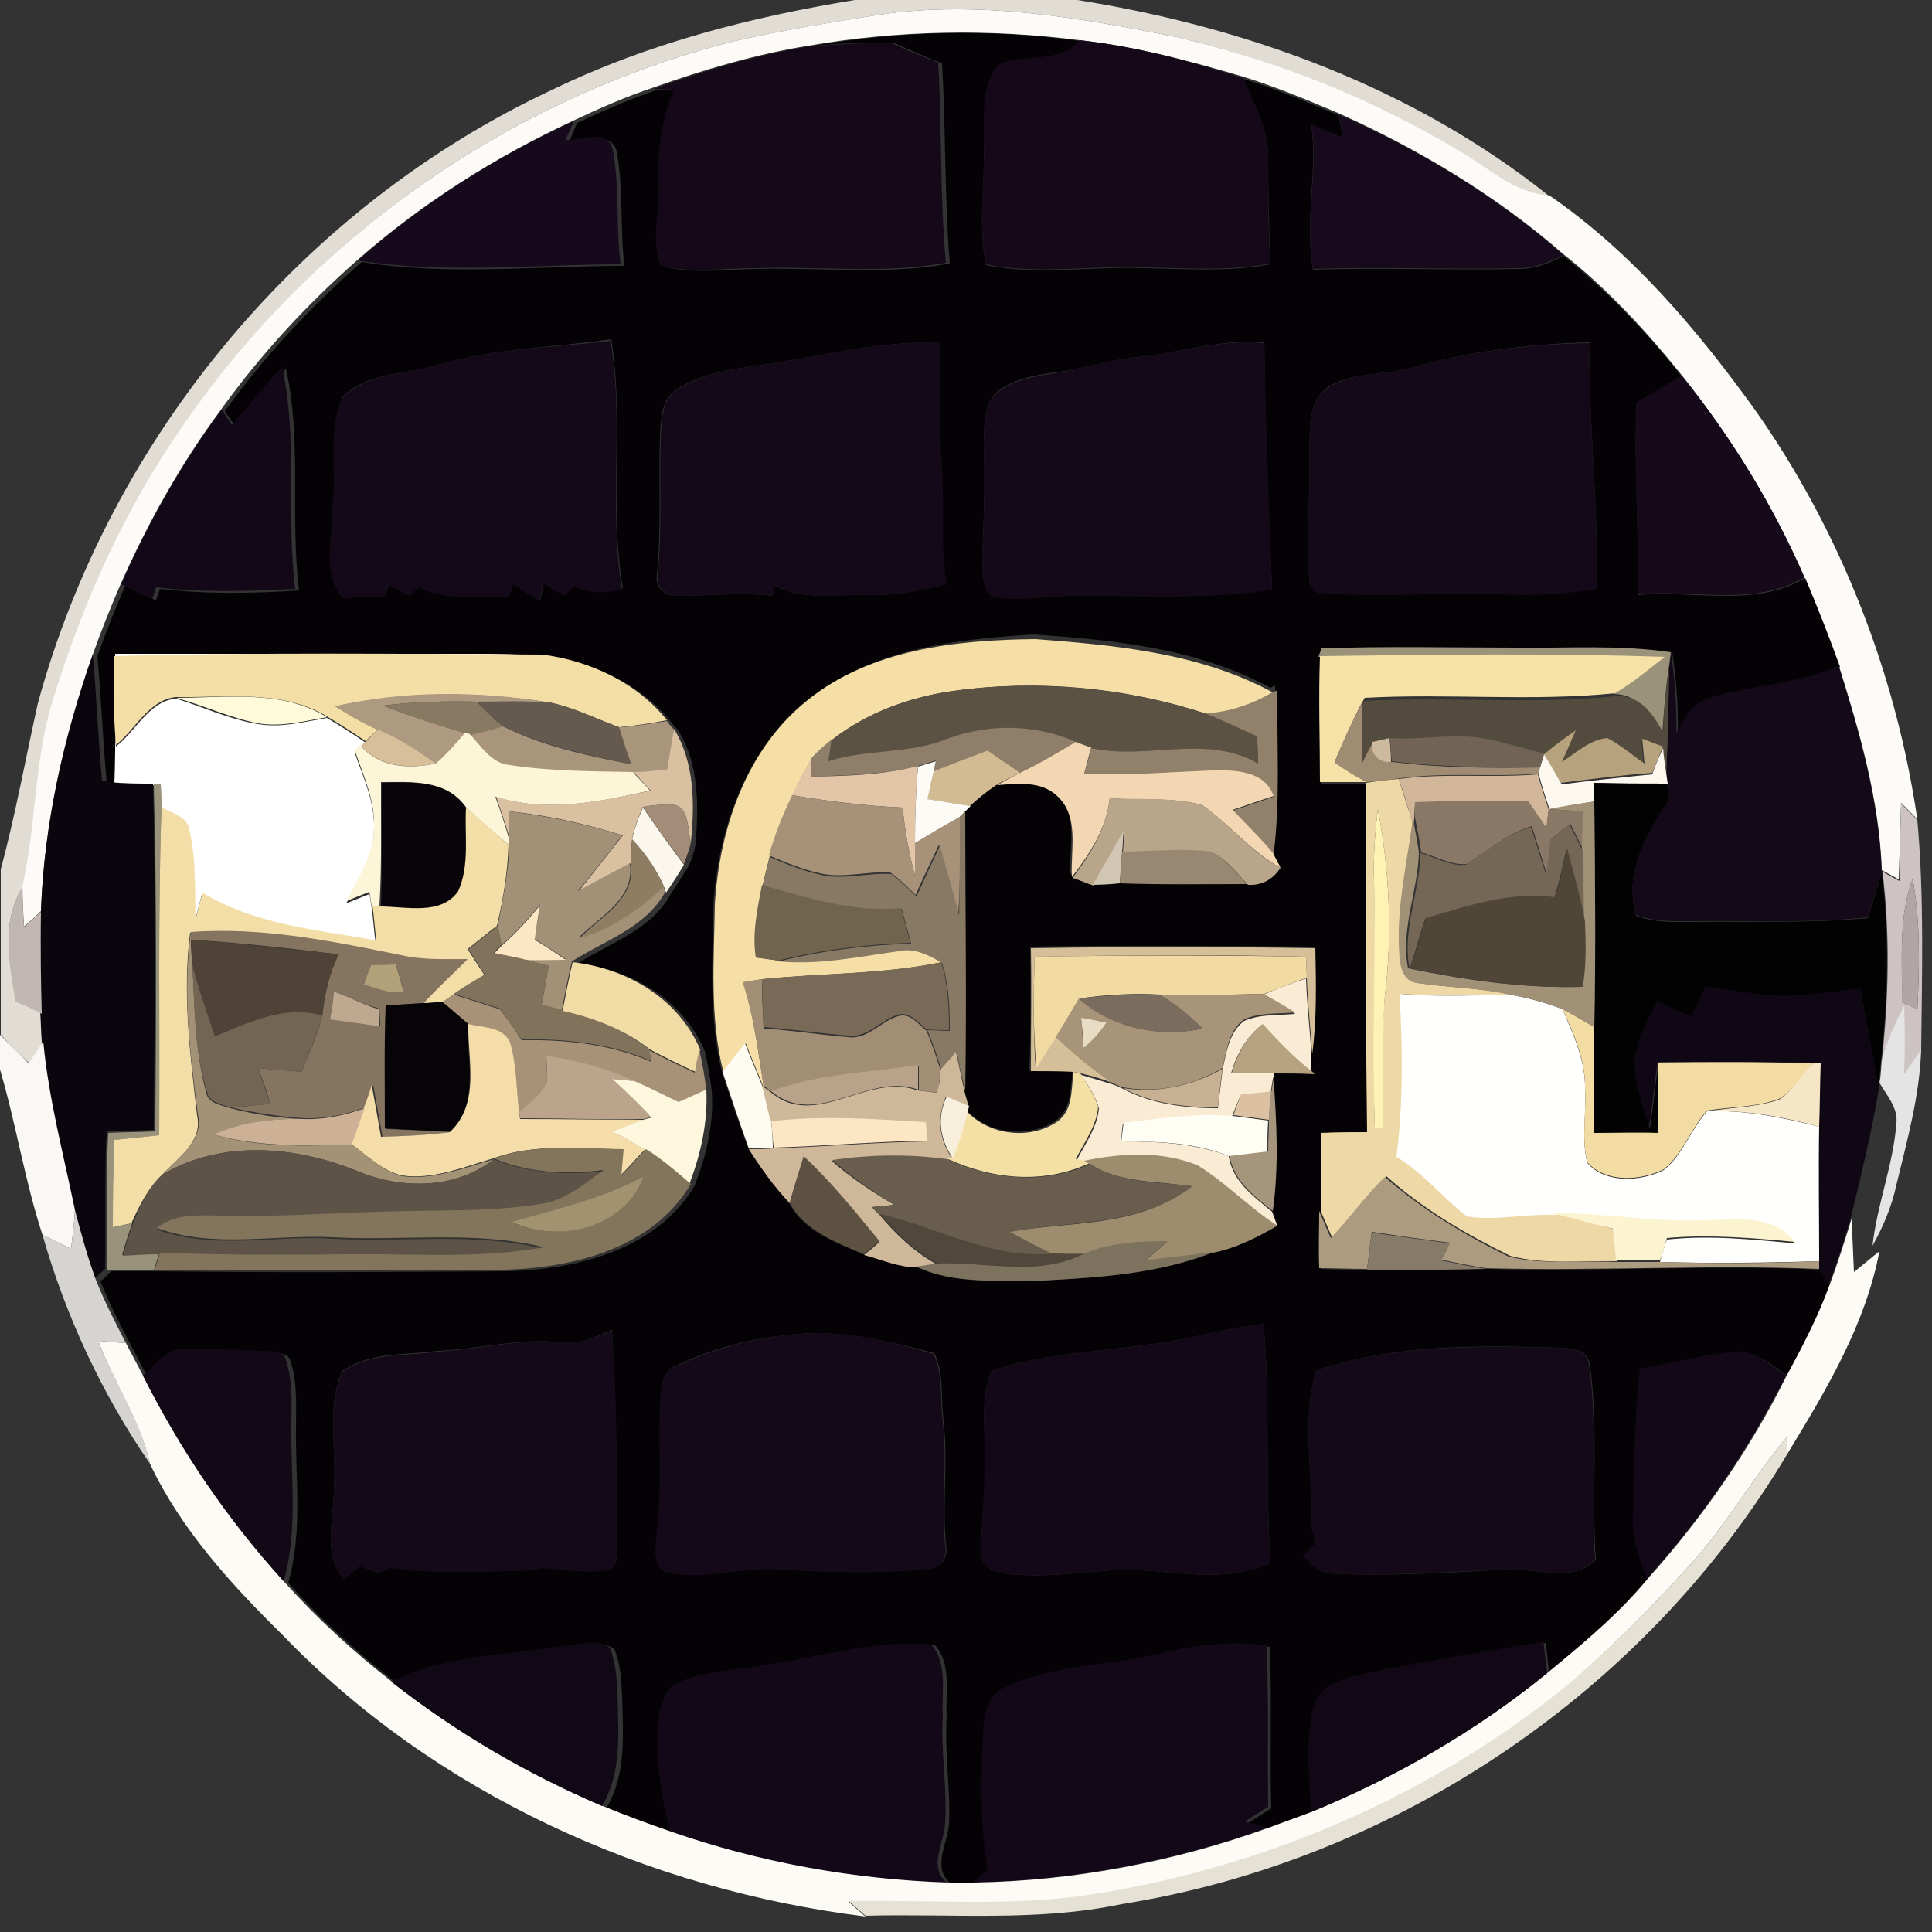 <?xml version="1.0" encoding="utf-8"?>
<!-- Generator: Adobe Illustrator 26.0.3, SVG Export Plug-In . SVG Version: 6.00 Build 0)  -->
<svg version="1.1" id="Layer_1" xmlns="http://www.w3.org/2000/svg" xmlns:xlink="http://www.w3.org/1999/xlink" x="0px" y="0px"
	 viewBox="0 0 250 250" style="enable-background:new 0 0 250 250;" xml:space="preserve">
<rect x="0" y="0" width="250" height="250" fill="#333333" stroke="none"/>
<style type="text/css">
	.st0{fill:#FFFFFF;}
	.st1{fill:#E2DDD4;}
	.st2{fill:#FCFBF7;}
	.st3{fill:#040205;}
	.st4{fill:#150919;}
	.st5{fill:#170A1C;}
	.st6{fill:#16091B;}
	.st7{fill:#140918;}
	.st8{fill:#140919;}
	.st9{fill:#130817;}
	.st10{fill:#16091A;}
	.st11{fill:#F5DFA6;}
	.st12{fill:#9B927A;}
	.st13{fill:#0B050E;}
	.st14{fill:#F3DEA6;}
	.st15{fill:#F6E1A7;}
	.st16{fill:#544B3F;}
	.st17{fill:#5C5244;}
	.st18{fill:#91816B;}
	.st19{fill:#FEFADA;}
	.st20{fill:#AD9A80;}
	.st21{fill:#877962;}
	.st22{fill:#645A4D;}
	.st23{fill:#9F8C73;}
	.st24{fill:#A9957C;}
	.st25{fill:#D6BF99;}
	.st26{fill:#8F7E69;}
	.st27{fill:#FDF5D8;}
	.st28{fill:#D9C0A0;}
	.st29{fill:#CDB99D;}
	.st30{fill:#716454;}
	.st31{fill:#B6A27D;}
	.st32{fill:#F3D7B3;}
	.st33{fill:#D2BA93;}
	.st34{fill:#FCF8EF;}
	.st35{fill:#E2C6A7;}
	.st36{fill:#FCFBF6;}
	.st37{fill:#D1B69A;}
	.st38{fill:#99937C;}
	.st39{fill:#08040A;}
	.st40{fill:#EED8A6;}
	.st41{fill:#030203;}
	.st42{fill:#A79279;}
	.st43{fill:#B9A589;}
	.st44{fill:#897866;}
	.st45{fill:#A48D78;}
	.st46{fill:#A19177;}
	.st47{fill:#CCC3C2;}
	.st48{fill:#F3DEA7;}
	.st49{fill:#A39177;}
	.st50{fill:#FCF7ED;}
	.st51{fill:#FEF2B5;}
	.st52{fill:#877963;}
	.st53{fill:#746755;}
	.st54{fill:#D1C5B3;}
	.st55{fill:#8E7D63;}
	.st56{fill:#988871;}
	.st57{fill:#504637;}
	.st58{fill:#71644F;}
	.st59{fill:#B0A6A6;}
	.st60{fill:#C1B7B2;}
	.st61{fill:#FCE6C3;}
	.st62{fill:#857460;}
	.st63{fill:#81725C;}
	.st64{fill:#A49277;}
	.st65{fill:#4E4336;}
	.st66{fill:#D5BF98;}
	.st67{fill:#F2DBA3;}
	.st68{fill:#726553;}
	.st69{fill:#B3A17A;}
	.st70{fill:#F2DCA5;}
	.st71{fill:#796957;}
	.st72{fill:#A18E75;}
	.st73{fill:#FAEBD4;}
	.st74{fill:#0F0714;}
	.st75{fill:#BEA990;}
	.st76{fill:#A79177;}
	.st77{fill:#FFFFFD;}
	.st78{fill:#A89478;}
	.st79{fill:#7B6D5E;}
	.st80{fill:#070408;}
	.st81{fill:#F3DCA3;}
	.st82{fill:#E4E4E4;}
	.st83{fill:#F4DDA9;}
	.st84{fill:#E8DCC4;}
	.st85{fill:#B6A281;}
	.st86{fill:#F9F8F5;}
	.st87{fill:#FEFBF0;}
	.st88{fill:#CFB79A;}
	.st89{fill:#BCA38B;}
	.st90{fill:#B9A28A;}
	.st91{fill:#C8B092;}
	.st92{fill:#F5E6C6;}
	.st93{fill:#F4DFA5;}
	.st94{fill:#FDF7DE;}
	.st95{fill:#A5957D;}
	.st96{fill:#DBC0A2;}
	.st97{fill:#F7EFDB;}
	.st98{fill:#CCB196;}
	.st99{fill:#FFFEF4;}
	.st100{fill:#5D5346;}
	.st101{fill:#82755C;}
	.st102{fill:#9D8D6E;}
	.st103{fill:#5D5242;}
	.st104{fill:#695E4E;}
	.st105{fill:#A29270;}
	.st106{fill:#AD9B80;}
	.st107{fill:#D6D4D1;}
	.st108{fill:#50483A;}
	.st109{fill:#FCF4D1;}
	.st110{fill:#867A69;}
	.st111{fill:#7C725E;}
	.st112{fill:#120816;}
	.st113{fill:#E5E1D5;}
	.st114{fill:#110815;}
	.st115{fill:#120815;}
</style>
<g id="_x23_ffffffff">
	<path class="st0" d="M14.4,84.4c15.2,0,30.4,0,45.7,0c3.4,0,6.8,0,10.2,0.4c-18.5-0.1-37-0.3-55.4,0.2c-0.2,3.9-0.2,7.7,0.1,11.6
		c2.6-2,4.3-5.9,7.8-6.2c3.5,1.1,6.9,2.7,10.6,3.3c3,0.5,6-0.3,8.9-0.8c1.7,1,3.4,2.1,5,3.2l-0.7,0.6c-0.2,0.2-0.5,0.5-0.7,0.7
		c1.1,3.2,2.6,6.3,2.5,9.8c0,3.6-2,6.7-3.6,9.7c1-0.4,2-0.8,3-1.2c0.1,0.4,0.2,1.3,0.3,1.8c0.2,1.5,0.3,3,0.5,4.5
		c-7.7-1.4-15.7-2-22.5-6.2c-0.3,1.2-0.6,2.4-0.9,3.5c-0.1-3.8,0.1-7.8-0.8-11.6c-0.2-1.8-2.3-2.2-3.6-3c0-1-0.1-2-0.1-3l-0.9-0.1
		c-1.9-0.1-3.8-0.1-5.6-0.2C14.4,95.6,14.3,90,14.4,84.4z"/>
</g>
<g id="_x23_e2ddd4ff">
	<path class="st1" d="M110.6,0h28.8c22,3.5,43.6,11.4,61.1,25.4c-4.7-0.3-8.1-3.7-11.9-5.9C177.3,12.8,165,7.8,152.3,4.8
		c-12.6-2.5-25.6-4.8-38.5-2.9c-6.2,1-12.5,2-18.7,3.4c-28.7,7.2-54.5,25.1-71.2,49.6C16.3,65.7,10.8,78,6.9,90.7
		c-2.4,7.8-2.1,16.1-3.9,24c-2.9,4.5-1.8,9.9-0.9,14.8c1.1,0.5,2.3,1.1,3.4,1.6c0,1.2,0.1,2.5,0.2,3.7c-0.5,0.7-1.4,2.1-1.9,2.8
		c-1.3-1.2-2.5-2.4-3.7-3.7v-21.4c1.9-7.1,3.2-14.3,4.8-21.5c9.4-34.5,34.3-64.4,66.8-79.5C83.9,5.6,97.2,2.2,110.6,0z"/>
</g>
<g id="_x23_fcfbf7ff">
	<path class="st2" d="M113.8,1.9c12.9-1.9,25.9,0.4,38.5,2.9c12.8,3,25.1,7.9,36.3,14.6c3.9,2.2,7.3,5.6,11.9,5.9
		c10.6,7.3,19,17.2,26.5,27.6c11.1,15.7,18.3,34.1,21.1,53.1c-0.7-0.7-1.4-1.4-2.1-2.1c-0.1,3.3-0.2,6.6-0.3,9.9
		c-0.5-0.3-1.6-0.9-2.2-1.2c-0.3-9.1-2.9-18-5.6-26.6c-1.4-3.9-2.9-7.7-4.5-11.5c-4.1-9.3-9.5-18.1-15.9-26.1
		c-4.6-5.7-9.6-11.1-15.3-15.6c-8.6-7.5-18.6-13.5-29.1-18.2c-4-1.7-8.1-3.4-12.3-4.7C154,7.9,147,6,139.7,5.2
		c-11.6-1.5-23.5-1.3-35,0.7c-6.9,1.1-13.6,3.1-20.1,5.4c-3.6,1.2-7,2.7-10.4,4.3c-10.1,4.7-19.6,10.7-27.9,18
		C39.7,39.4,33.7,45.9,28.6,53c-5.2,7-9.5,14.7-13,22.6c-1.3,3-2.5,6-3.6,9.1c-3.8,10.7-6.3,21.9-6.7,33.2c-0.7,0.7-1.4,1.3-2.2,2
		c-0.1-1.7-0.2-3.5-0.2-5.2c1.8-7.9,1.5-16.2,3.9-24c3.9-12.7,9.4-25,17-35.8C40.6,30.4,66.4,12.5,95.1,5.3
		C101.3,3.9,107.5,2.9,113.8,1.9z"/>
</g>
<g id="_x23_040205ff">
	<path class="st3" d="M104.7,6c11.5-2,23.4-2.3,35-0.7c-2.7,3.1-7.1,1.6-10.4,3.1c-2.4,2.7-1.8,6.6-2,10c0.2,5.3-0.8,10.7,0.3,15.9
		c6.8,1.4,13.8,0.1,20.6,0.4c5.4,0.1,10.8,0.5,16.2-0.5c-0.2-4.5-0.3-9.1-0.3-13.7c0.1-3.7-1.9-7-3.2-10.3c4.2,1.3,8.2,3,12.3,4.7
		c0.2,1,0.4,2,0.6,3c-1.4-0.6-2.8-1.1-4.1-1.7c0.8,6.2-0.9,12.5,0.2,18.7c8.9-0.3,17.8,0.1,26.7-0.1c2.1,0,4-0.8,5.7-1.7
		c5.7,4.6,10.8,9.9,15.3,15.6c-1.9,1.2-3.9,2.3-5.8,3.5c-0.4,8.2,0.3,16.5,0.2,24.8c7.2-0.7,15,1.7,21.6-2.2
		c1.6,3.8,3.1,7.6,4.5,11.5c-5.3,2.6-11.4,2.4-16.9,4.3c-2.2,0.5-3,2.7-4.1,4.4c0.1-3.5-0.2-7-0.7-10.5c-6.7-1-13.5-0.5-20.2-0.6
		c-8.3,0.1-16.7-0.2-25,0.1l-0.1,1c-0.2,5.5-0.1,11-0.1,16.4c2,0,4,0,6,0c-0.1,15.1-0.1,30.1,0,45.2c-2,0-4,0.1-6,0.1
		c0,3.4-0.1,6.8,0,10.1c0,2.5-0.1,4.9,0,7.4c2.1,0.1,4.1,0.1,6.2,0.1c5.1,0.1,10.3-0.1,15.4-0.1c14.4,0.4,28.8-0.6,43.1,0.1
		c0.3,0.5,1,1.6,1.3,2.2c-1.5,4.1-3.5,7.9-5.5,11.7c-2-1.3-4-3.4-6.6-3.1c-4.2,0.4-8.2,1.5-12.3,2.2c-0.7,6.4-0.8,12.8-0.9,19.2
		c-0.1,2.8,0.8,5.5,1.8,8c-3.8,4.6-8.4,8.4-13,12.2c-0.2-1.4-0.3-2.8-0.5-4.1c-7.9,1.3-15.9,2.6-23.8,4.3c-2.3,0.6-5.3,1.4-6,4.1
		c-1.1,4.5-0.5,9.1-0.4,13.7c-1.8,0.7-3.6,1.4-5.4,2c-1-0.3-2-0.6-2.9-0.8c1-0.6,2-1.3,3-1.9c-0.2-7,0.1-14-0.2-20.9
		c-4.7-0.6-9.4-0.1-13.9,1.1c-6.6,1.6-13.7,1.3-19.9,4.4c-2.2,1.1-2.6,3.7-2.7,5.9c-0.2,5.9-0.4,11.8,0.6,17.6
		c-0.7,0.6-1.3,1.1-1.9,1.7c-0.8,0-2.5,0-3.4,0c-2.6-2.1-0.5-5.1-0.3-7.8c0.2-4.6-0.6-9.2-0.3-13.9c-0.2-3,0.7-6.7-1.5-9.2
		c-7.6-0.7-15,1.8-22.5,2.8c-3.4,0.6-6.9,0.6-10.1,2.1c-1.8,0.8-2.4,2.9-2.6,4.7c-0.6,4.9,0.4,9.9,1.5,14.7c-3-1.1-5.9-2.1-8.8-3.3
		c2.6-4.4,2.1-9.6,2-14.4c-0.1-2.1-0.2-4.2-1-6.1c-1.4-1.1-3.3-0.4-4.9-0.4c-7.8,1.4-16,1.1-23.3,4.8c-5-3.9-9.8-8.2-14-13
		c1.9-6.6,0.9-13.5,1-20.2c0-2.8,0.2-5.7-0.7-8.4c-0.3-1.3-1.8-1-2.8-1.2c-3.3-0.1-6.7-0.3-10-0.3c-2.5-0.1-4,2.1-5.7,3.5
		c-0.7-1.4-1.5-2.8-2.2-4.2c-1.4-2.7-2.8-5.4-3.9-8.2c0.4-0.3,1.1-1,1.4-1.3c2,0,4.1,0,6.1,0c15,0.2,30.1,0.1,45.1,0
		c9-0.2,19.4-2.8,24.3-11.1c1.5-3.9,2.5-8,2.2-12.2c-0.2-1.8-0.5-3.5-0.9-5.2c-2.8-6.6-9.5-10.6-16.5-11.3c4.2-2.7,9.5-4.3,12.1-9
		c0.8-1.2,1.5-2.4,2.3-3.6c0.4-0.9,0.7-1.8,0.9-2.8c0.4-5,0.5-10.3-2.2-14.7c-0.2-0.3-0.7-0.8-0.9-1.1c-3.9-4.9-9.9-7.7-16.1-8.5
		c-3.4-0.4-6.8-0.4-10.2-0.4c-15.2,0-30.4,0-45.7,0c0,5.6,0.1,11.2-0.1,16.8l-1-0.2c-0.5-5.4-0.7-10.8-1.2-16.3
		c1.1-3.1,2.3-6.1,3.6-9.1c1.3,0.6,2.7,1.3,4,1.9c0.1-0.4,0.4-1.2,0.5-1.5c6,0.7,12,0.6,18,0.2c-1.2-9.6,0.4-19.3-1.7-28.7
		c-2.2,2.4-4.4,4.9-6.5,7.5c-0.4-0.5-1.1-1.5-1.4-2c5.1-7.1,11.1-13.5,17.7-19.3c11.3,1.8,22.7,0.5,34,0.5c-0.6-4.9-0.1-9.9-1-14.8
		c-0.7-2.8-4.1-1.1-6.1-1.3c0.3-0.8,0.6-1.6,1-2.4c3.4-1.6,6.9-3.1,10.4-4.3c0.6,0,1.9,0.1,2.6,0.1c-1.6,3.9-2.1,8-2,12.1
		c0.2,3.6-1,7.3,0.3,10.7c3.9,1,8.1,0.3,12.1,0.3c8.3-0.2,16.6,0.8,24.8-0.7c-0.7-8.6-0.5-17.3-1-25.9c-2.1-0.8-4.1-1.7-6.1-2.6
		C111.8,5.5,108.3,5.6,104.7,6 M56.3,47.3c-4,1.2-8.9,0.9-12,4.1c-1.8,4.4-0.6,9.4-1.2,14.1c0.1,3.9-1.6,8.6,1.5,11.8
		c1.8-0.2,3.6-0.3,5.3-0.3c0.1-0.4,0.3-1.2,0.4-1.5c0.9,0.5,1.8,1,2.7,1.4c0.3-0.3,1-0.8,1.3-1.1c3.6,1.9,7.7,1,11.6,1.3
		c0.1-0.4,0.3-1.3,0.5-1.7c1.2,0.7,2.3,1.5,3.5,2.2c0.1-0.6,0.4-1.7,0.5-2.3c0.9,0.5,1.8,1,2.7,1.6c0.3-0.3,1-0.9,1.3-1.2
		c2,0.9,4.2,1,6.2,0.4c-1.8-10.6,0.2-21.5-1.5-32.2C71.4,45,63.7,45.1,56.3,47.3 M101.4,46.8c-4.8,0.8-9.9,1-14,3.7
		c-1.9,1.3-1.8,3.8-2,5.8c-0.2,6,0.2,12.1-0.4,18.1c-0.3,1.6,1.2,2.8,2.7,2.7c4.1,0,8.2-0.5,12.2,0c0.1-0.4,0.2-1.1,0.3-1.4
		c3.7,2.1,8,1.1,12,1.3c3.5,0.1,6.9-0.6,10.2-1.4c-0.8-4.9-0.2-9.9-0.6-14.8c-0.4-5.5,0-11-0.3-16.5
		C114.8,44.2,108.1,45.6,101.4,46.8 M146.5,46.3c-3.4,0.4-6.7,1.5-10.1,1.9c-2.7,0.4-5.5,0.9-7.6,2.7c-1.6,1.8-1.4,4.5-1.5,6.8
		c0.2,4.8,0,9.7-0.2,14.5c0.1,1.7-0.2,3.9,1.4,5c3.7,0.5,7.5-0.2,11.2-0.2c8.3,0,16.6,0.5,24.9-0.8c-0.5-10.6-0.9-21.2-1-31.9
		C157.8,43.8,152.2,45.8,146.5,46.3 M182.6,47.6c-3.5,1-7.4,0.5-10.6,2.4c-3,1.9-2.4,5.9-2.6,8.9c0.2,5.6-0.5,11.1,0.1,16.7
		c0.2,0.3,0.7,0.8,0.9,1c7.9,0.7,15.9-0.1,23.9,0.2c4.1,0.2,8.2,0,12.3-0.7c0.3-10.6-1.1-21.2-0.9-31.8
		C197.8,44.5,190,45.5,182.6,47.6 M104.5,90.6c-8,6.3-11.5,16.6-12.2,26.4c-0.1,7.2-0.6,14.6,1.1,21.7c1.1,3.3,2.2,6.6,3.4,9.9
		c1.6,2.5,3.3,4.9,5.3,7c1.7,3.6,6.1,5.2,9.6,6.7c2.2,0.6,4.4,1.6,6.8,1.6c5.1,2.4,11,1.7,16.4,1.8c7.4-0.4,15.1-0.9,22.1-3.7
		c3-0.6,5.7-2,8.3-3.5c-0.2-0.5-0.5-1.4-0.7-1.9c0.9-5.7,0.5-11.4,0.1-17.1l0.2-0.8c1.7,0,3.4,0.1,5.1,0.1l-0.4-0.4
		c0-0.5,0.1-1.6,0.1-2.2c0.6-4.6,0.5-9.2,0.4-13.7c-12.3-0.1-24.5-0.2-36.8,0c0.1,5.3,0.1,10.6-0.1,15.9c1.9,0,3.7,0,5.6,0.1
		c-0.3,2.4-0.1,5.3-2.5,6.7c-3.5,2.1-8.5,1.5-11.3-1.6l0.2-0.9c-0.1-0.5-0.4-1.4-0.5-1.9c0.2-12.1,0-24.1,0-36.2l0.7-0.7
		c1.1-0.9,2.1-1.9,3.4-2.7c2.7-0.2,5.8-0.6,7.9,1.5c2.9,2.7,1.6,7,1.8,10.4c0.9,0.3,1.8,0.7,2.7,1c0.9,0,2.6-0.1,3.5-0.2
		c5.5,0.3,11,0.1,16.5,0.1c1.8,0.2,3.2-0.7,4.2-2.2c-0.2-0.4-0.7-1.3-0.9-1.8c0.9-7,0.4-14.2,0.5-21.3l-0.6,0.3
		c-9.4-5.1-20.2-6.2-30.7-6.9C123.8,82.7,112.8,83.9,104.5,90.6 M154.5,173c-8.7,1.9-17.8,1.6-26.2,4.4c-1.4,3.2-0.8,6.9-0.9,10.3
		c0.2,4.3-0.3,8.6-0.5,12.8c-0.2,1.7,1.4,3,3,3.1c5.2,0.7,10.5-0.3,15.7-0.5c6.3,0.1,12.9,1.9,18.8-0.9c-0.7-10.3,0-20.6-0.9-30.9
		C160.5,171.7,157.5,172.3,154.5,173 M72.6,173.7c-5.4-0.6-10.6,0.9-16,1.1c-4.1,0.6-8.7,0.1-12.3,2.6c-2.1,4.7-0.7,10.1-1.1,15.1
		c0.1,4-1.6,8.5,1.3,11.8c0.5-0.4,1.5-1.2,2-1.7c0.8,0.3,1.6,0.6,2.5,0.9c0.4-0.2,1.1-0.5,1.5-0.7c0.8,0.1,1.6,0.2,2.4,0.3
		c5.4,0.5,10.7,0.2,16.1,0c0.4-0.1,1.1-0.2,1.4-0.3c0.8,0.1,1.6,0.2,2.5,0.3c1.8,0.1,3.7,0.3,5.5,0c2-0.3,1.3-2.7,1.5-4.1
		c-0.1-9-0.2-18-0.7-26.9C77.1,173,74.9,174.1,72.6,173.7 M105.2,172.5c-6.3,0.3-12.6,1.6-18.2,4.5c-1.4,0.7-1.3,2.6-1.5,3.9
		c-0.3,6,0.3,12-0.5,18c-0.1,1.6-0.6,3.9,1.4,4.5c4.8,0.9,9.7-0.8,14.5-0.4c6.6,0.4,13.1,0.6,19.7-0.1c1.5-0.2,2.1-1.8,1.8-3.1
		c-0.5-5.3,0.3-10.6-0.3-15.9c-0.4-2.9,0.1-6.1-1.2-8.8C115.8,173.7,110.5,172.5,105.2,172.5 M170.3,177.4
		c-1.9,6.4-0.4,13.2-0.6,19.8c0.2,0.8,0.4,1.6,0.6,2.5c-0.4,0.4-1.2,1.3-1.6,1.7c1,0.8,1.9,2.1,3.3,2.2c7.6,0.4,15.2-0.1,22.8-0.5
		c3.9-0.3,8.5,1.9,11.7-1.3c-0.6-8.5,0.4-17-0.8-25.4c-0.4-1.8-2.4-1.9-3.9-2C191.2,174.1,180.3,173.9,170.3,177.4z"/>
</g>
<g id="_x23_150919ff">
	<path class="st4" d="M104.7,6c3.5-0.3,7.1-0.4,10.6-0.5c2,1,4.1,1.8,6.1,2.6c0.5,8.6,0.2,17.3,1,25.9c-8.2,1.5-16.5,0.4-24.8,0.7
		c-4,0-8.1,0.7-12.1-0.3c-1.3-3.4-0.1-7.2-0.3-10.7c-0.2-4.1,0.4-8.3,2-12.1c-0.7,0-2-0.1-2.6-0.1C91.2,9.1,97.9,7.1,104.7,6z"/>
	<path class="st4" d="M139.7,5.2C147,6,154,7.9,160.9,10.1c1.3,3.4,3.3,6.6,3.2,10.3c0,4.6,0,9.1,0.3,13.7c-5.3,1-10.8,0.6-16.2,0.5
		c-6.9-0.3-13.8,1-20.6-0.4c-1.1-5.2-0.1-10.6-0.3-15.9c0.1-3.3-0.5-7.3,2-10C132.6,6.8,137,8.4,139.7,5.2z"/>
</g>
<g id="_x23_170a1cff">
	<path class="st5" d="M173.2,14.8c10.5,4.6,20.4,10.6,29.1,18.2c-1.8,0.9-3.7,1.7-5.7,1.7c-8.9,0.2-17.8-0.2-26.7,0.1
		c-1.1-6.2,0.7-12.4-0.2-18.7c1.4,0.6,2.8,1.1,4.1,1.7C173.6,16.8,173.4,15.8,173.2,14.8z"/>
</g>
<g id="_x23_16091bff">
	<path class="st6" d="M46.3,33.7c8.3-7.3,17.8-13.4,27.9-18c-0.3,0.8-0.7,1.6-1,2.4c2,0.1,5.5-1.6,6.1,1.3c0.9,4.9,0.4,9.9,1,14.8
		C69,34.2,57.6,35.5,46.3,33.7z"/>
</g>
<g id="_x23_140918ff">
	<path class="st7" d="M56.3,47.3c7.3-2.2,15.1-2.3,22.7-3.2c1.8,10.6-0.3,21.5,1.5,32.2c-2.1,0.5-4.3,0.5-6.2-0.4
		c-0.3,0.3-1,0.9-1.3,1.2c-0.9-0.5-1.8-1-2.7-1.6c-0.1,0.6-0.4,1.7-0.5,2.3c-1.2-0.7-2.3-1.5-3.5-2.2c-0.1,0.4-0.3,1.3-0.5,1.7
		c-3.9-0.3-8,0.6-11.6-1.3c-0.3,0.3-1,0.9-1.3,1.1c-0.9-0.5-1.8-1-2.7-1.4c-0.1,0.4-0.3,1.2-0.4,1.5c-1.8,0-3.6,0-5.3,0.3
		c-3.1-3.2-1.3-7.9-1.5-11.8c0.6-4.7-0.6-9.7,1.2-14.1C47.4,48.2,52.3,48.5,56.3,47.3z"/>
	<path class="st7" d="M101.4,46.8c6.7-1.2,13.3-2.6,20.2-2.5c0.3,5.5-0.1,11,0.3,16.5c0.3,4.9-0.2,9.9,0.6,14.8
		c-3.4,0.9-6.8,1.5-10.2,1.4c-4-0.1-8.3,0.8-12-1.3c-0.1,0.3-0.2,1.1-0.3,1.4c-4.1-0.5-8.2,0-12.2,0c-1.5,0.1-3-1.1-2.7-2.7
		c0.6-6,0.2-12.1,0.4-18.1c0.2-2,0.1-4.6,2-5.8C91.6,47.8,96.7,47.6,101.4,46.8z"/>
	<path class="st7" d="M182.6,47.6c7.5-2.1,15.3-3.1,23.1-3.2c-0.2,10.6,1.2,21.2,0.9,31.8c-4.1,0.7-8.2,0.9-12.3,0.7
		c-8-0.3-16,0.5-23.9-0.2c-0.2-0.3-0.7-0.8-0.9-1c-0.6-5.5,0.1-11.1-0.1-16.7c0.2-3-0.4-7.1,2.6-8.9
		C175.1,48.1,179.1,48.6,182.6,47.6z"/>
	<path class="st7" d="M216.2,84.3c0.5,3.5,0.8,7,0.7,10.5c1.1-1.7,2-3.9,4.1-4.4c5.5-1.9,11.6-1.7,16.9-4.3
		c2.7,8.6,5.2,17.5,5.6,26.6c-0.5,2-1.2,4-1.8,6c-7.6,0.8-15.2,0.4-22.8,0.5c-2.4,0-4.9,0.1-7.2-0.8c-1.6-5.5,1.3-10.7,4.3-15.1
		c-0.1-0.5-0.3-1.5-0.3-2l-0.1-0.7c0.2-4.7,0.3-9.4,0.4-14.2C216.1,86,216.2,84.9,216.2,84.3z"/>
	<path class="st7" d="M72.6,173.7c2.3,0.4,4.5-0.7,6.6-1.5c0.6,9,0.7,18,0.7,26.9c-0.2,1.4,0.4,3.8-1.5,4.1c-1.8,0.3-3.7,0.1-5.5,0
		c-0.8-0.1-1.6-0.2-2.5-0.3c-0.4,0.1-1.1,0.2-1.4,0.3c-5.4,0.2-10.8,0.4-16.1,0c-0.8-0.1-1.6-0.2-2.4-0.3c-0.4,0.2-1.1,0.5-1.5,0.7
		c-0.8-0.3-1.6-0.6-2.5-0.9c-0.5,0.4-1.5,1.2-2,1.7c-2.9-3.4-1.2-7.9-1.3-11.8c0.4-5-1-10.3,1.1-15.1c3.5-2.5,8.2-2,12.3-2.6
		C62,174.6,67.2,173.2,72.6,173.7z"/>
	<path class="st7" d="M105.2,172.5c5.3-0.1,10.6,1.2,15.6,2.7c1.3,2.7,0.8,5.9,1.2,8.8c0.6,5.3-0.2,10.6,0.3,15.9
		c0.3,1.3-0.3,2.9-1.8,3.1c-6.5,0.7-13.1,0.5-19.7,0.1c-4.9-0.3-9.7,1.4-14.5,0.4c-1.9-0.6-1.4-3-1.4-4.5c0.8-6,0.2-12,0.5-18
		c0.2-1.3,0.1-3.3,1.5-3.9C92.6,174.2,98.9,172.8,105.2,172.5z"/>
	<path class="st7" d="M170.3,177.4c10-3.5,20.9-3.2,31.4-3c1.5,0.1,3.5,0.2,3.9,2c1.2,8.4,0.2,16.9,0.8,25.4
		c-3.1,3.2-7.8,1-11.7,1.3c-7.6,0.3-15.2,0.9-22.8,0.5c-1.4-0.1-2.2-1.4-3.3-2.2c0.4-0.4,1.2-1.3,1.6-1.7c-0.2-0.8-0.4-1.6-0.6-2.5
		C169.9,190.6,168.4,183.8,170.3,177.4z"/>
</g>
<g id="_x23_140919ff">
	<path class="st8" d="M146.5,46.3c5.7-0.5,11.3-2.5,17.1-1.9c0.2,10.6,0.6,21.2,1,31.9c-8.2,1.3-16.6,0.8-24.9,0.8
		c-3.7,0-7.5,0.7-11.2,0.2c-1.6-1.2-1.3-3.3-1.4-5c0.2-4.8,0.4-9.7,0.2-14.5c0.1-2.3-0.2-5,1.5-6.8c2.1-1.8,4.9-2.3,7.6-2.7
		C139.8,47.7,143.1,46.7,146.5,46.3z"/>
</g>
<g id="_x23_130817ff">
	<path class="st9" d="M30,55c2.1-2.5,4.2-5.1,6.5-7.5c2.1,9.4,0.5,19.2,1.7,28.7c-6,0.3-12,0.5-18-0.2c-0.1,0.4-0.4,1.2-0.5,1.5
		c-1.4-0.6-2.7-1.3-4-1.9c3.5-8,7.8-15.6,13-22.6C29,53.5,29.7,54.5,30,55z"/>
	<path class="st9" d="M154.5,173c3-0.7,5.9-1.3,9-1.7c0.9,10.3,0.2,20.6,0.9,30.9c-5.9,2.8-12.6,1-18.8,0.9
		c-5.2,0.2-10.4,1.2-15.7,0.5c-1.6-0.1-3.2-1.4-3-3.1c0.2-4.3,0.6-8.5,0.5-12.8c0.1-3.4-0.5-7,0.9-10.3
		C136.7,174.6,145.9,174.9,154.5,173z"/>
	<path class="st9" d="M224.5,174.9c2.6-0.3,4.6,1.8,6.6,3.1c-4.8,9.5-10.9,18.4-18,26.3c-1-2.6-1.9-5.2-1.8-8
		c0.1-6.4,0.2-12.8,0.9-19.2C216.3,176.4,220.4,175.3,224.5,174.9z"/>
	<path class="st9" d="M98,215.6c7.5-1,14.9-3.5,22.5-2.8c2.2,2.5,1.3,6.2,1.5,9.2c-0.3,4.6,0.6,9.2,0.3,13.9
		c-0.1,2.6-2.3,5.7,0.3,7.8c-12.2-0.3-24.4-2.6-35.9-6.6c-1.1-4.8-2.1-9.7-1.5-14.7c0.2-1.8,0.8-3.9,2.6-4.7
		C91.1,216.2,94.6,216.2,98,215.6z"/>
	<path class="st9" d="M150,214c4.5-1.2,9.3-1.7,13.9-1.1c0.3,7,0.1,13.9,0.2,20.9c-1,0.6-2,1.3-3,1.9c1,0.3,2,0.6,2.9,0.8
		c-12.2,4.4-25.1,6.8-38.1,7.1c0.6-0.6,1.3-1.1,1.9-1.7c-1-5.8-0.9-11.7-0.6-17.6c0.1-2.2,0.5-4.9,2.7-5.9
		C136.3,215.3,143.4,215.6,150,214z"/>
</g>
<g id="_x23_16091aff">
	<path class="st10" d="M217.6,48.6c6.4,7.9,11.8,16.7,15.9,26.1c-6.6,3.9-14.4,1.5-21.6,2.2c0.2-8.3-0.5-16.5-0.2-24.8
		C213.7,50.9,215.7,49.8,217.6,48.6z"/>
</g>
<g id="_x23_f5dfa6ff">
	<path class="st11" d="M104.5,90.6c8.2-6.6,19.3-7.8,29.5-7.9c10.5,0.8,21.3,1.8,30.7,6.9c-2.7,1.6-5.7,2.7-8.8,2.7
		c-10.4-3.4-21.7-4.4-32.5-2.9c-5.7,0.8-11.2,2.8-15.7,6.3c-0.9,0.8-1.8,1.6-2.7,2.5c-0.9,1.5-1.7,3.1-2.4,4.7
		c-1.2,2.5-2.3,5.2-3,7.9c-0.3,1.2-0.6,2.5-0.9,3.7c-0.6,3.1-1.3,6.3-0.8,9.4c0.7,0.1,2.2,0.3,2.9,0.4c5.2,0.5,10.3-0.6,15.4-1.3
		c2.1-0.5,4,0.5,5.7,1.5c-7.6,1.6-15.4,1.4-23.2,2.2c-0.6,0.1-1.8,0.3-2.5,0.4c1.3,4.3,1.9,8.8,2.6,13.3l0.2,0.8
		c-0.8-2.1-1.7-4.1-2.5-6.2c-1,1.2-1.9,2.5-2.9,3.7c-1.8-7.1-1.2-14.5-1.1-21.7C93.1,107.2,96.6,96.9,104.5,90.6z"/>
</g>
<g id="_x23_9b927aff">
	<path class="st12" d="M171,83.9c8.3-0.3,16.7-0.1,25-0.1c6.8,0.1,13.5-0.4,20.2,0.6c-0.1,0.6-0.2,1.7-0.3,2.2
		c-0.4,2.8-0.6,5.5-0.8,8.3c-1.4-2.5-3.1-5.1-6.3-5.1c2.3-1.4,4.4-3,6.4-4.7c-14.8-0.5-29.7-0.3-44.6-0.1L171,83.9z"/>
</g>
<g id="_x23_0b050eff">
	<path class="st13" d="M5.3,117.9c0.4-11.3,3-22.5,6.7-33.2c0.5,5.4,0.7,10.9,1.2,16.3l1,0.2c1.9,0.2,3.8,0.2,5.6,0.2
		c0.4,14.9,0.2,29.9,0.1,44.8c-2,0.1-4.1,0.1-6.1,0.2c-0.3,5.9-0.1,11.9-0.2,17.8c-0.3,0.3-1.1,1-1.4,1.3c-1-2.9-1.8-6-2.7-9
		c-1.6-7.2-3.5-14.4-4.1-21.8c-0.1-1.2-0.1-2.5-0.2-3.7C5.3,126.7,5.3,122.3,5.3,117.9z"/>
</g>
<g id="_x23_f3dea6ff">
	<path class="st14" d="M14.8,84.9c18.4-0.5,36.9-0.3,55.4-0.2c6.1,0.8,12.2,3.6,16.1,8.5c-2.1,0.4-4.1,0.7-6.2,0.9
		c-3-1.1-5.9-2.6-9-3.2c-9.1-1.4-18.6-1.5-27.7,0.5c1.8,1.1,3.6,2.2,5.5,3c-0.4,0.4-1.2,1.1-1.6,1.5c-1.6-1.1-3.3-2.2-5-3.2
		c-5.8-3.5-13-2.4-19.5-2.5c-3.5,0.3-5.3,4.2-7.8,6.2C14.7,92.7,14.6,88.8,14.8,84.9z"/>
</g>
<g id="_x23_f6e1a7ff">
	<path class="st15" d="M170.8,84.9c14.9-0.2,29.7-0.4,44.6,0.1c-2.1,1.7-4.2,3.4-6.4,4.7c-10.8,1.1-21.6,0-32.4,0.6l-0.4,0.7
		c-1.3,2.5-2.4,5-3.5,7.6c1.3,0.9,2.7,1.8,4.1,2.6c-2,0-4,0-6,0C170.8,95.9,170.6,90.4,170.8,84.9z"/>
</g>
<g id="_x23_544b3fff">
	<path class="st16" d="M215.2,94.8c0.1-2.8,0.4-5.5,0.8-8.3c-0.1,4.7-0.2,9.4-0.4,14.2c-0.2-1.3-0.3-2.6-0.5-3.9
		c-0.9-0.3-1.8-0.7-2.7-1c0.1,1.1,0.2,2.1,0.3,3.2c-1.6-1.2-3.1-2.4-4.8-3.3c-2.3,0.2-4,1.9-5.9,3.1c0.6-1.4,1.2-2.8,1.8-4.1
		c-1.4,1-2.7,2-4.1,3.1c-2.5-0.7-5-1.5-7.5-1.9c-4.1-0.8-8.3,0.2-12.4-0.1c-0.6,0.1-1.7,0.4-2.2,0.5c-0.5,0.9-1,1.9-1.5,2.9
		c0-2.6,0-5.2,0-7.8l0.4-0.7c10.8-0.6,21.6,0.5,32.4-0.6C212.1,89.8,213.9,92.3,215.2,94.8z"/>
</g>
<g id="_x23_5c5244ff">
	<path class="st17" d="M123.4,89.4c10.8-1.5,22.1-0.4,32.5,2.9c2.3,0.9,4.6,1.9,6.8,3c0,1.2,0.1,2.3,0.1,3.5
		c-6.7-3.9-14.5-0.4-21.6-2c-0.5-0.2-1.5-0.6-2-0.7c-5.2-2.2-11.3-2.4-16.6-0.4c-4.9,1.9-10.4,1.3-15.4,2.9c0.1-1,0.3-1.9,0.4-2.8
		C112.2,92.2,117.7,90.2,123.4,89.4z"/>
</g>
<g id="_x23_91816bff">
	<path class="st18" d="M164.7,89.6l0.6-0.3c-0.1,7.1,0.4,14.2-0.5,21.3c-1.6-2-3.5-3.9-5.3-5.7c1.8-0.6,3.6-1.2,5.3-1.8
		c-1.1-3.4-5.1-3.4-8-3.3c-5.5,0.3-11,0.7-16.5,0.4c0.3-1.1,0.6-2.2,0.9-3.4c7.2,1.6,14.9-1.9,21.6,2c0-1.2-0.1-2.3-0.1-3.5
		c-2.2-1-4.5-2.1-6.8-3C159,92.2,162,91.1,164.7,89.6z"/>
</g>
<g id="_x23_fefadaff">
	<path class="st19" d="M22.8,90.3c6.5,0,13.7-1.1,19.5,2.5c-2.9,0.5-5.9,1.3-8.9,0.8C29.8,92.9,26.4,91.3,22.8,90.3z"/>
</g>
<g id="_x23_ad9a80ff">
	<path class="st20" d="M43.4,91.4c9-2.1,18.5-2,27.7-0.5c-3.1-0.2-6.3-0.1-9.4-0.1c-4-0.1-8.1,0-12.1,0.5c3.5,1.4,7.1,2.5,10.7,3.6
		c-1.2,1.4-2.5,2.7-3.8,4c-2.4-1.7-4.8-3.3-7.5-4.4C47,93.6,45.2,92.6,43.4,91.4z"/>
</g>
<g id="_x23_877962ff">
	<path class="st21" d="M49.6,91.3c4-0.5,8.1-0.6,12.1-0.5c1.1,1.1,2.2,2.2,3.4,3.2c-1.4,0.4-2.8,0.8-4.3,1.1l-0.6-0.2
		C56.7,93.8,53,92.7,49.6,91.3z"/>
</g>
<g id="_x23_645a4dff">
	<path class="st22" d="M61.7,90.8c3.1,0,6.3-0.1,9.4,0.1c3.2,0.7,6,2.1,9,3.2c0.5,1.6,1.1,3.2,1.6,4.8c-5.7-1.2-11.4-2.4-16.6-4.9
		C63.9,92.9,62.8,91.9,61.7,90.8z"/>
</g>
<g id="_x23_9f8c73ff">
	<path class="st23" d="M172.7,98.7c1-2.6,2.2-5.2,3.5-7.6c0,2.6,0,5.2,0,7.8c0.5-1,0.9-1.9,1.5-2.9c-0.4,1.6,1,2.8,2.5,2.6
		c6.4,0.8,12.8,0.8,19.2,0.7l-0.2,0.8c-6,0.5-12-0.2-18,0.6c-1.4,0.2-2.9,0.4-4.3,0.5C175.4,100.5,174,99.6,172.7,98.7z"/>
</g>
<g id="_x23_a9957cff">
	<path class="st24" d="M86.3,93.3c0.2,0.3,0.6,0.8,0.9,1.1c-0.3,1.8-0.6,3.5-0.9,5.3c-1.5,0.1-2.9,0.2-4.4,0.3
		c-5.3-0.1-10.6,0-15.9-0.9c-2.4-0.1-3.7-2.4-5.2-4c1.4-0.3,2.8-0.7,4.3-1.1c5.2,2.6,11,3.8,16.6,4.9c-0.6-1.6-1.1-3.2-1.6-4.8
		C82.2,94,84.3,93.6,86.3,93.3z"/>
</g>
<g id="_x23_d6bf99ff">
	<path class="st25" d="M48.9,94.4c2.7,1.1,5.1,2.7,7.5,4.4c-3.4,0.7-7.3,0.5-9.7-2.3l0.7-0.6C47.7,95.6,48.5,94.8,48.9,94.4z"/>
</g>
<g id="_x23_8f7e69ff">
	<path class="st26" d="M122.6,95.6c5.3-2,11.4-1.9,16.6,0.4c-2.3,1.5-4.7,2.8-7.2,4c-1.4-1-2.8-1.9-4.2-2.9c-2.3,0.9-4.6,1.8-7,2.7
		c0.1-0.3,0.2-1,0.3-1.4c-0.6,0.2-1.7,0.5-2.3,0.7c-4.5,1.2-9.3,1.2-13.9,1.4c0-0.6,0-1.8,0-2.3c0.8-0.9,1.7-1.7,2.7-2.5
		c-0.1,1-0.3,1.9-0.4,2.8C112.2,96.9,117.7,97.6,122.6,95.6z"/>
</g>
<g id="_x23_fdf5d8ff">
	<path class="st27" d="M56.4,98.8c1.4-1.2,2.6-2.6,3.8-4l0.6,0.2c1.5,1.6,2.8,3.8,5.2,4c5.2,0.8,10.6,0.8,15.9,0.9
		c0.7,0.8,1.5,1.6,2.2,2.4c-6.6,1.5-13.4,2.9-20,0.8c0.6,1.7,1.2,3.4,1.7,5.2l0,1c-1.9-1.6-3.7-3.1-5.5-4.8c-2.5-3.7-7-3.3-11-3.3
		c0,5.4,0.1,10.7-0.2,16.1l-1-0.1c-0.1-0.4-0.2-1.3-0.3-1.8c-1,0.4-2,0.8-3,1.2c1.6-3,3.6-6.1,3.6-9.7c0.1-3.4-1.4-6.6-2.5-9.8
		c0.2-0.2,0.5-0.5,0.7-0.7C49.1,99.4,53,99.5,56.4,98.8z"/>
</g>
<g id="_x23_d9c0a0ff">
	<path class="st28" d="M86.3,99.6c0.3-1.8,0.6-3.5,0.9-5.3c2.7,4.4,2.7,9.7,2.2,14.7c-0.5-1.7-0.1-4.8-2.6-4.9
		c-1.2,0-2.4,0.1-3.6,0.3c-0.6,1.3-1.1,2.7-1.4,4.1c-0.1,1.1-0.2,2.1-0.2,3.2c-2.2,1.2-4.4,2.4-6.7,3.6c1.9-2.4,3.8-4.8,5.7-7.2
		c-4.8-1.5-9.7-2.6-14.6-3.1c0,0.8,0,2.5-0.1,3.3c-0.5-1.7-1.1-3.4-1.7-5.2c6.6,2.1,13.4,0.6,20-0.8c-0.8-0.8-1.5-1.6-2.2-2.4
		C83.4,99.9,84.8,99.7,86.3,99.6z"/>
</g>
<g id="_x23_cdb99dff">
	<path class="st29" d="M177.6,96c0.6-0.1,1.7-0.4,2.2-0.5c0.1,0.8,0.2,2.3,0.2,3.1C178.6,98.8,177.2,97.6,177.6,96z"/>
</g>
<g id="_x23_716454ff">
	<path class="st30" d="M179.9,95.5c4.1,0.3,8.3-0.7,12.4,0.1c2.5,0.5,5,1.3,7.5,1.9c-0.1,0.4-0.4,1.3-0.5,1.7
		c-6.4,0.1-12.8,0.1-19.2-0.7C180,97.8,179.9,96.3,179.9,95.5z"/>
</g>
<g id="_x23_b6a27dff">
	<path class="st31" d="M199.8,97.6c1.3-1.1,2.7-2.1,4.1-3.1c-0.6,1.4-1.2,2.8-1.8,4.1c1.9-1.2,3.6-2.9,5.9-3.1
		c1.7,0.9,3.2,2.2,4.8,3.3c-0.1-1.1-0.2-2.1-0.3-3.2c0.9,0.3,1.8,0.7,2.7,1c-0.5,1.1-0.9,2.3-1.4,3.4c-3.9,0.3-7.8,0.8-11.8,1.3
		C201.2,100.2,200.5,98.9,199.8,97.6z"/>
</g>
<g id="_x23_f3d7b3ff">
	<path class="st32" d="M132,100c2.5-1.2,4.9-2.6,7.2-4c0.5,0.2,1.5,0.6,2,0.7c-0.3,1.1-0.6,2.2-0.9,3.4c5.5,0.3,11-0.2,16.5-0.4
		c2.9-0.1,6.9,0,8,3.3c-1.8,0.6-3.6,1.2-5.3,1.8c1.8,1.9,3.7,3.7,5.3,5.7c0.2,0.5,0.7,1.3,0.9,1.8c-3.8-2.1-6.6-5.6-10.1-8.1
		c-3.9-1.1-8-0.6-12-0.9c-0.4,3.9-2.6,7.2-4.9,10.2c-0.2-3.5,1-7.7-1.8-10.4c-2.1-2.1-5.2-1.7-7.9-1.5
		C129.9,101.1,131,100.5,132,100z"/>
</g>
<g id="_x23_d2ba93ff">
	<path class="st33" d="M120.8,99.8c2.3-0.9,4.6-1.8,7-2.7c1.4,1,2.8,1.9,4.2,2.9c-1,0.5-2.1,1-3.1,1.6c-1.2,0.8-2.3,1.7-3.4,2.7
		c-1.9-0.3-3.7-0.6-5.6-0.9C120.3,102.2,120.5,101,120.8,99.8z"/>
</g>
<g id="_x23_fcf8efff">
	<path class="st34" d="M213.8,100.2c0.4-1.2,0.9-2.3,1.4-3.4c0.1,1.3,0.3,2.6,0.5,3.9l0.1,0.7c-3.1,0-6.3,0-9.4-0.1
		c0,0.6,0,1.8,0,2.4c-2,0.3-3.9,0.7-5.9,1c-0.5-1.5-1-3-1.4-4.6l0.2-0.8c0.1-0.4,0.4-1.3,0.5-1.7c0.8,1.3,1.5,2.6,2.3,3.9
		C205.9,101,209.8,100.6,213.8,100.2z"/>
</g>
<g id="_x23_e2c6a7ff">
	<path class="st35" d="M102.5,102.9c0.8-1.6,1.6-3.2,2.4-4.7c0,0.6,0,1.8,0,2.3c4.7-0.1,9.4-0.2,13.9-1.4c-0.3,3.3-0.4,6.7-0.4,10
		c0,1.4,0,2.8,0,4.2c-0.8-2.9-1.3-5.8-1.6-8.8C112.1,104.3,107.3,103.7,102.5,102.9z"/>
</g>
<g id="_x23_fcfbf6ff">
	<path class="st36" d="M118.8,99.2c0.6-0.2,1.7-0.5,2.3-0.7c-0.1,0.3-0.2,1-0.3,1.4c-0.3,1.2-0.5,2.3-0.8,3.5
		c1.9,0.3,3.7,0.6,5.6,0.9l-0.7,0.7l-0.7,0.7c-1.9,1.2-3.8,2.3-5.8,3.4C118.4,105.8,118.5,102.5,118.8,99.2z"/>
	<path class="st36" d="M236.7,166.4c1.1-2.9,2-5.8,2.9-8.7c0.1,2.3,0.2,4.6,0.3,6.9c1.1-0.9,2.2-1.8,3.3-2.7
		c-1.8,9.5-6.9,18-11.9,26.2c0-0.5,0-1.6-0.1-2.1c-4.5,5.3-7.9,11.5-12.6,16.6c-4.9,5.4-10.1,10.6-15.6,15.4
		c-17.4,14.2-38.7,23.6-60.9,27.1c-10.7,1.8-21.5,0.8-32.3,1c0.7,0.6,1.4,1.2,2.2,1.9c-28.2-3.5-55.7-15.9-75.5-36.5
		c-6.6-6.5-13.1-13.6-17.1-22.1c-1.3-5.7-4.7-10.5-6.7-15.9c1.2,0.1,2.4,0.2,3.6,0.3c0.7,1.4,1.5,2.8,2.2,4.2
		c4.9,9.6,11,18.6,18.2,26.6c4.3,4.8,9,9.1,14,13c8.3,6.6,17.5,12,27.3,16.1c2.9,1.2,5.9,2.3,8.8,3.3c11.5,4,23.7,6.2,35.9,6.6
		c0.8,0,2.5,0,3.4,0c12.9-0.2,25.9-2.7,38.1-7.1c1.8-0.7,3.6-1.3,5.4-2c11-4.5,21.4-10.5,30.6-18c4.6-3.8,9.2-7.6,13-12.2
		c7.1-7.9,13.3-16.8,18-26.3C233.2,174.3,235.2,170.5,236.7,166.4z"/>
</g>
<g id="_x23_d1b69aff">
	<path class="st37" d="M181,100.8c6-0.8,12-0.1,18-0.6c0.4,1.5,0.9,3,1.4,4.6c-0.1,0.6-0.2,1.8-0.3,2.4c-0.8-1.2-1.6-2.3-2.4-3.5
		c-4.9,0-9.8,0-14.6,0.2c0,0.5-0.1,1.5-0.1,2l-0.1,1C182.3,104.8,181.7,102.8,181,100.8z"/>
</g>
<g id="_x23_99937cff">
	<path class="st38" d="M19.9,101.4l0.9,0.1c0.1,1,0.1,2,0.1,3c-0.5,14.1-0.2,28.2-0.2,42.4c-1.9,0.2-3.9,0.4-5.8,0.6
		c-0.1,3.8-0.2,7.5-0.2,11.3c0.6-0.1,1.8-0.4,2.4-0.5c-0.5,1.4-0.9,2.7-1.3,4.1c1.6-0.1,3.2-0.2,4.8-0.2c-0.2,0.5-0.5,1.6-0.7,2.2
		c-2,0-4.1,0-6.1,0c0.1-5.9-0.1-11.9,0.2-17.8c2-0.1,4.1-0.1,6.1-0.2C20.2,131.3,20.3,116.3,19.9,101.4z"/>
</g>
<g id="_x23_08040aff">
	<path class="st39" d="M49.4,101.3c4-0.1,8.4-0.4,11,3.3c-0.2,3.6,0.5,7.4-1,10.8c-2.3,3.2-6.8,2.1-10.1,2
		C49.5,112,49.3,106.7,49.4,101.3z"/>
</g>
<g id="_x23_eed8a6ff">
	<path class="st40" d="M176.7,101.3c1.4-0.2,2.8-0.4,4.3-0.5c0.6,2,1.3,4,1.9,6c-0.8,5.7-2.1,11.3-1.6,17.1c0.1,1.3,0.6,3.1,2.2,3.3
		c4,0.6,8,0.6,12,1.5c-4.8,0.1-9.5,0.3-14.2-0.1c0.3,7,0.4,14-0.5,20.9c3.4,2,5.9,5.3,9.1,7.7c3.7,0.6,7.4-0.3,11-0.2
		c2.7,0.5,5.4,1.3,8,2.1c0.1,1.3,0.2,2.7,0.4,4.1c-4.6-0.1-9.4,0.5-13.9-0.7c-5.7-2.8-11.2-6-16-10.3c-2.6,2.5-4.6,5.4-7,8
		c-0.5-1.2-1-2.3-1.5-3.5c0-3.4,0-6.8,0-10.1c2-0.1,4-0.1,6-0.1C176.7,131.5,176.7,116.4,176.7,101.3 M178.3,104.7
		c-0.4,3.1-0.6,6.2-0.5,9.3c0.3,10.6-0.2,21.3,0.1,31.9l1,0c0.2-5.6-0.2-11.3,0.3-17C180.2,120.9,179.8,112.7,178.3,104.7z"/>
</g>
<g id="_x23_030203ff">
	<path class="st41" d="M206.3,103.7c0-0.6,0-1.8,0-2.4c3.1,0.1,6.2,0.1,9.4,0.1c0.1,0.5,0.2,1.5,0.3,2c-3,4.4-5.9,9.6-4.3,15.1
		c2.3,0.9,4.8,0.8,7.2,0.8c7.6-0.1,15.2,0.2,22.8-0.5c0.6-2,1.3-4,1.8-6c1,8.2,0.8,16.3-0.1,24.5c-0.1,1-0.2,2-0.2,3l-0.1,0.8
		c-0.7-4.4-1.6-8.7-2.4-13.1c-4.2,0.4-8.4,1.3-12.6,0.8c-2.5-0.3-4.9-0.8-7.4-1.1c-0.6,1.3-1.2,2.7-1.8,4c-1.5-0.7-2.9-1.3-4.4-2
		c-1.1,2.4-2.6,4.8-2.9,7.5c-0.1,3.1,1.1,6,1.9,8.9c0.4-2.8,0.7-5.7,1.1-8.5c0,3,0,6.1,0,9.1c-2.8,0-5.6,0-8.3,0
		c0-4.6-0.1-9.1,0-13.7C206.5,123.2,206.4,113.4,206.3,103.7z"/>
</g>
<g id="_x23_a79279ff">
	<path class="st42" d="M102.5,102.9c4.7,0.8,9.5,1.4,14.3,1.6c0.3,3,0.8,5.9,1.6,8.8c0-1.4,0-2.8,0-4.2c1.9-1.2,3.8-2.3,5.8-3.4
		c0,4.2,0.1,8.4-0.2,12.5c-0.8-3-1.6-5.9-2.5-8.9c-1,2.2-2.1,4.3-3,6.5c-1.1-1-2.1-2.1-3.3-2.9c-3-0.2-6.1,0.8-9.1,0.1
		c-2.3-0.5-4.4-1.4-6.6-2.3C100.2,108.1,101.3,105.4,102.5,102.9z"/>
</g>
<g id="_x23_b9a589ff">
	<path class="st43" d="M143.6,103.3c4,0.2,8.1-0.2,12,0.9c3.5,2.5,6.2,6,10.1,8.1c-1,1.5-2.4,2.3-4.2,2.2c-1.5-1.5-2.8-3.4-4.7-4.2
		c-3.8-0.5-7.7,0-11.5,0c0.1-0.7,0.1-2.1,0.2-2.7c-1.3,2.3-2.7,4.7-4,7c-0.9-0.3-1.8-0.7-2.7-1C141.1,110.5,143.2,107.2,143.6,103.3
		z"/>
</g>
<g id="_x23_897866ff">
	<path class="st44" d="M183.1,103.8c4.9-0.2,9.8-0.2,14.6-0.2c0.8,1.2,1.6,2.3,2.4,3.5c0.1-0.6,0.2-1.8,0.3-2.4
		c1.6,0.1,3.1,0.2,4.7,0.3c-0.1,1.7-0.1,3.5-0.1,5.2c-0.6-1.2-1.2-2.4-1.8-3.6c-0.8,0.7-1.7,1.3-2.5,2c-0.2,1.5-0.3,3.1-0.5,4.6
		c-0.7-2.1-1.3-4.2-2-6.3c-3.2,1-5.7,3.2-8.4,4.9c-2.1,0.2-4-1-5.9-1.5c-0.2-1.5-0.5-3-0.8-4.5C183,105.3,183.1,104.3,183.1,103.8z"
		/>
</g>
<g id="_x23_a48d78ff">
	<path class="st45" d="M83.2,104.4c1.2-0.2,2.4-0.3,3.6-0.3c2.5,0.1,2.1,3.2,2.6,4.9c-0.2,1-0.6,1.9-0.9,2.8
		C86.7,109.4,84.9,107,83.2,104.4z"/>
</g>
<g id="_x23_a19177ff">
	<path class="st46" d="M200.4,104.7c1.9-0.4,3.9-0.7,5.9-1c0.1,9.7,0.2,19.5,0,29.2c-1.3-0.8-2.7-1.6-4.1-2.3
		c-2.2-0.9-4.5-1.5-6.9-1.9c-3.9-0.9-8-0.9-12-1.5c-1.6-0.2-2.1-1.9-2.2-3.3c-0.5-5.8,0.8-11.4,1.6-17.1l0.1-1
		c0.3,1.5,0.6,3,0.8,4.5c-0.1,5-2.4,9.9-1.4,15c7.3,1.5,14.8,2.6,22.3,2.4c0.4-2.8,0.4-5.7,0.3-8.5c-0.1-3,0-6-0.1-9
		c0-1.7,0.1-3.5,0.1-5.2C203.5,104.9,202,104.8,200.4,104.7z"/>
</g>
<g id="_x23_ccc3c2ff">
	<path class="st47" d="M246,104c0.7,0.7,1.4,1.4,2.1,2.1c0.9,9.9,0.6,19.9,0.5,29.8c-0.7,1.1-1.4,2.2-2.2,3.2c0-3,0-6,0-8.9
		c-1.2,2.2-2.3,4.6-2.9,7.1c0.9-8.2,1.1-16.3,0.1-24.5c0.5,0.3,1.6,0.9,2.2,1.2C245.8,110.6,245.9,107.3,246,104 M246.1,129.7
		c0.5,0.2,1.5,0.6,2,0.9c0.3-5.6,0.4-11.3-0.6-16.9C245.6,118.8,246.2,124.4,246.1,129.7z"/>
</g>
<g id="_x23_f3dea7ff">
	<path class="st48" d="M20.9,104.4c1.3,0.9,3.4,1.2,3.6,3c0.9,3.8,0.7,7.7,0.8,11.6c0.3-1.2,0.6-2.3,0.9-3.5
		c6.8,4.2,14.9,4.8,22.5,6.2c-0.2-1.5-0.3-3-0.5-4.5l1,0.1c3.4,0,7.9,1.2,10.1-2c1.5-3.4,0.8-7.2,1-10.8c1.8,1.6,3.6,3.2,5.5,4.8
		c-0.1,3.6-0.7,7.1-1.5,10.5c-1.3,1-2.5,2-3.8,3c0.7,1.1,1.4,2.2,2.2,3.4c-1.4,0.8-2.7,1.6-4,2.5c-0.4,0.2-1.1,0.8-1.5,1
		c-0.6,0-1.9,0.1-2.5,0.2c1.8-2,3.8-3.8,5.7-5.7c-2.5,0-5.1,0.1-7.6-0.3c-9.2-1.9-18.7-4-28.2-3.2c-1,7.9,0,15.8,0.9,23.6
		c0.8,3.5-2.6,5.6-4.6,7.8c-1.8,1.7-2.9,4-3.9,6.2c-0.6,0.1-1.8,0.4-2.4,0.5c0-3.8,0.1-7.5,0.2-11.3c1.9-0.2,3.9-0.4,5.8-0.6
		C20.7,132.7,20.4,118.6,20.9,104.4z"/>
</g>
<g id="_x23_a39177ff">
	<path class="st49" d="M65.9,105c5,0.6,9.9,1.6,14.6,3.1c-1.8,2.4-3.8,4.8-5.7,7.2c2.2-1.2,4.4-2.4,6.7-3.6c0.7,4.6-3.8,6.8-6.6,9.6
		c4.2-1.2,7.8-3.7,10.9-6.7l0.3,0.8c-2.6,4.7-7.9,6.3-12.1,9c-0.5,2.1-0.9,4.2-1.3,6.3c-0.8-0.2-1.7-0.4-2.6-0.7
		c0.3-1.7,0.6-3.3,0.9-5c-1.1-0.3-2.2-0.6-3.3-0.9c1.8,0.1,3.7,0,5.5,0c-1.3-0.9-2.7-1.7-4-2.6c0.2-1.5,0.5-3,0.7-4.5
		c-1.5,1.9-3.2,3.7-5,5.3c-0.1-0.6-0.4-1.9-0.5-2.5c0.7-3.5,1.4-7,1.5-10.5l0-1C65.9,107.5,65.9,105.9,65.9,105z"/>
</g>
<g id="_x23_fcf7edff">
	<path class="st50" d="M81.8,108.6c0.3-1.4,0.8-2.8,1.4-4.1c1.7,2.5,3.5,5,5.3,7.4c-0.7,1.2-1.5,2.4-2.3,3.6l-0.3-0.8
		C84.9,112.4,83.4,110.4,81.8,108.6z"/>
</g>
<g id="_x23_fef2b5ff">
	<path class="st51" d="M178.3,104.7c1.5,8,1.9,16.2,0.9,24.2c-0.4,5.6,0,11.3-0.3,17l-1,0c-0.4-10.6,0.1-21.3-0.1-31.9
		C177.7,110.9,177.9,107.8,178.3,104.7z"/>
</g>
<g id="_x23_877963ff">
	<path class="st52" d="M124.2,105.7l0.7-0.7c0,12.1,0.2,24.1,0,36.2c-0.4-1.7-0.8-3.4-1.1-5.1c-0.7,0.8-1.4,1.5-2,2.3
		c-0.5-1.7-1.1-3.4-1.8-5.1c0.9,0,1.9,0.1,2.9,0.1c0-3-0.1-6-1-8.8c-1.7-1-3.6-2-5.7-1.5c-5.1,0.7-10.2,1.8-15.4,1.3
		c5.6-1.4,11.3-2.1,17.1-2.3c-0.4-1.5-0.8-3-1.2-4.5c-6.2,0.6-12.2-1.3-18-3c0.3-1.2,0.6-2.5,0.9-3.7c2.1,0.9,4.3,1.8,6.6,2.3
		c3,0.7,6.1-0.3,9.1-0.1c1.2,0.8,2.2,1.9,3.3,2.9c1-2.2,2-4.4,3-6.5c0.9,2.9,1.7,5.9,2.5,8.9C124.2,114.1,124.2,109.9,124.2,105.7z"
		/>
</g>
<g id="_x23_746755ff">
	<path class="st53" d="M189.7,111.9c2.7-1.8,5.2-3.9,8.4-4.9c0.7,2.1,1.3,4.2,2,6.3c0.2-1.5,0.3-3.1,0.5-4.6c0.8-0.7,1.7-1.3,2.5-2
		c0.6,1.2,1.2,2.4,1.8,3.6c0,3,0,6,0.1,9c-0.6-3.2-1.4-6.3-2.3-9.4c-0.5,2.1-0.9,4.2-1.6,6.3c-5.8-0.8-11.2,1.2-16.7,2.7
		c-0.7,2.2-1.3,4.3-2,6.5c-1-5.1,1.3-9.9,1.4-15C185.7,110.9,187.6,112.1,189.7,111.9z"/>
</g>
<g id="_x23_d1c5b3ff">
	<path class="st54" d="M141.4,114.5c1.3-2.3,2.7-4.7,4-7c-0.1,0.7-0.1,2.1-0.2,2.7c-0.1,1.4-0.2,2.7-0.3,4.1
		C144.1,114.4,142.3,114.5,141.4,114.5z"/>
</g>
<g id="_x23_8e7d63ff">
	<path class="st55" d="M81.8,108.6c1.7,1.8,3.1,3.8,4.1,6.1c-3.1,3-6.7,5.5-10.9,6.7c2.7-2.8,7.3-5,6.6-9.6
		C81.6,110.7,81.7,109.6,81.8,108.6z"/>
</g>
<g id="_x23_988871ff">
	<path class="st56" d="M145.2,110.2c3.8,0,7.7-0.5,11.5,0c2,0.9,3.2,2.8,4.7,4.2c-5.5,0-11,0.1-16.5-0.1
		C145,113,145.1,111.6,145.2,110.2z"/>
</g>
<g id="_x23_504637ff">
	<path class="st57" d="M202.8,109.8c0.8,3.1,1.7,6.2,2.3,9.4c0.1,2.8,0.2,5.7-0.3,8.5c-7.5,0.2-15-0.9-22.3-2.4
		c0.7-2.2,1.4-4.4,2-6.5c5.5-1.6,10.9-3.5,16.7-2.7C201.9,114,202.3,111.9,202.8,109.8z"/>
</g>
<g id="_x23_71644fff">
	<path class="st58" d="M98.6,114.5c5.9,1.7,11.8,3.6,18,3c0.4,1.5,0.8,3,1.2,4.5c-5.8,0.2-11.5,0.9-17.1,2.3
		c-0.7-0.1-2.2-0.3-2.9-0.4C97.3,120.8,98,117.6,98.6,114.5z"/>
</g>
<g id="_x23_b0a6a6ff">
	<path class="st59" d="M246.1,129.7c0.1-5.3-0.5-10.9,1.4-16c1,5.6,0.9,11.2,0.6,16.9C247.6,130.3,246.6,129.9,246.1,129.7z"/>
</g>
<g id="_x23_c1b7b2ff">
	<path class="st60" d="M2,129.6c-0.8-4.9-1.9-10.3,0.9-14.8c0,1.7,0.1,3.5,0.2,5.2c0.7-0.7,1.4-1.3,2.2-2c-0.1,4.4,0,8.8,0.1,13.2
		C4.3,130.6,3.2,130.1,2,129.6z"/>
</g>
<g id="_x23_fce6c3ff">
	<path class="st61" d="M64.9,122.4c1.8-1.6,3.5-3.4,5-5.3c-0.3,1.5-0.5,3-0.7,4.5c1.3,0.8,2.7,1.7,4,2.6c-1.8,0-3.7,0.1-5.5,0
		c-1.3-0.3-2.6-0.6-3.8-0.8C64.2,123.1,64.7,122.6,64.9,122.4z"/>
	<path class="st61" d="M99.8,145c6.7-0.8,13.4-0.3,20.1,0.1c0,0.6,0.1,1.9,0.1,2.5c-6.7,0.1-13.3,0.7-19.9,0.9
		C100,147.4,99.9,146.2,99.8,145z"/>
</g>
<g id="_x23_857460ff">
	<path class="st62" d="M24.7,120.6c9.5-0.7,18.9,1.3,28.2,3.2c2.5,0.4,5,0.3,7.6,0.3c-1.9,1.9-3.8,3.7-5.7,5.7
		c-1.6,0.1-3.2,0.2-4.8,0.3c-0.2,5.3-0.2,10.6-0.1,16c2.8,0.1,5.7,0.2,8.5,0.4c-3,0.4-5.9,0.5-8.9,0.6c-0.4-2.2-0.8-4.4-1.2-6.7
		c-0.2,0.7-0.8,2.2-1,2.9c-2.5,0.9-5.2,1.5-7.9,1.4c-3.2-0.2-6.4-0.7-9.5-1.4c1.7-0.1,3.4-0.3,5.1-0.5c-0.5-1.5-1-3.1-1.6-4.6
		c1.9,0.2,3.8,0.3,5.6,0.5c1-2.4,2.1-4.8,2.7-7.3c0.3-2.7,0.9-5.4,2.1-7.9c-6.3-0.8-12.7-1.5-19.1-1.9L24.7,120.6 M48,124.9
		c-0.3,0.8-0.6,1.6-0.9,2.4c1.7,0.4,3.3,1.4,5.1,0.9c-0.3-1.2-0.6-2.3-1-3.5C50.4,124.9,48.8,124.9,48,124.9 M43.2,128.3
		c-0.1,1.2-0.2,2.4-0.4,3.5c2.1,0.3,4.3,0.6,6.4,0.9c0-0.6-0.1-1.7-0.1-2.2C47,130,45.2,129,43.2,128.3z"/>
</g>
<g id="_x23_81725cff">
	<path class="st63" d="M60.6,122.8c1.3-1,2.6-2,3.8-3c0.1,0.6,0.4,1.9,0.5,2.5c-0.3,0.2-0.8,0.7-1,1c1.3,0.3,2.6,0.5,3.8,0.8
		c1.1,0.3,2.2,0.6,3.3,0.9c-0.3,1.7-0.6,3.3-0.9,5c0.9,0.2,1.7,0.4,2.6,0.7c4.1,0.9,8,2.5,11.3,5.1c0.1,0.4,0.2,1.2,0.3,1.5
		c-5.3-2.3-11.1-2.9-16.8-2.8c-0.9-1.3-1.9-2.7-2.8-4c-2-0.6-4-1.3-6-1.9c1.3-0.9,2.7-1.7,4-2.5C62,125,61.3,123.9,60.6,122.8z"/>
</g>
<g id="_x23_a49277ff">
	<path class="st64" d="M25.6,144.2c-1-7.8-2-15.7-0.9-23.6l0,1.1c0,0.8,0.1,2.4,0.2,3.1c0.3,5.5,0.3,11.2,1.8,16.6
		c0.2,1.4,2,1.6,3.1,2c3.1,0.8,6.3,1.3,9.5,1.4c-4-0.1-8,0.5-11.7,2c5.8,1.7,11.9,1.5,17.9,1.3c2.1,1.5,4,3.5,6.6,4.1
		c4.1,0.5,8-1.1,11.8-2.2c-4.9,3.9-11.9,3.9-17.5,1.6c-8-3.3-17.7-4.2-25.4,0.4C23,149.8,26.4,147.7,25.6,144.2z"/>
</g>
<g id="_x23_4e4336ff">
	<path class="st65" d="M24.7,121.6c6.4,0.5,12.7,1.2,19.1,1.9c-1.2,2.5-1.8,5.1-2.1,7.9c-4.9-1.4-9.5,0.9-13.9,2.7
		c-1-3.1-2-6.2-2.9-9.3C24.8,124,24.8,122.4,24.7,121.6z"/>
</g>
<g id="_x23_d5bf98ff">
	<path class="st66" d="M133.4,122.7c12.3-0.2,24.5-0.2,36.8,0c0.1,4.6,0.2,9.2-0.4,13.7c-0.2-3.3-0.6-6.6-0.7-9.9
		c0-0.7-0.1-2-0.1-2.7c-11.7-0.3-23.4-0.2-35.1,0c-0.2,4.8-0.2,9.6,0.1,14.3c0.9-1.3,1.8-2.7,2.6-4c2.3,2.2,4.7,4.2,7.3,6
		c-1.3-0.5-2.7-0.9-4-1.2l-0.9-0.2c-1.9-0.1-3.7-0.1-5.6-0.1C133.4,133.3,133.5,128,133.4,122.7z"/>
</g>
<g id="_x23_f2dba3ff">
	<path class="st67" d="M133.9,123.8c11.7-0.2,23.4-0.2,35.1,0c0,0.7,0.1,2,0.1,2.7c-1.9,0.7-3.7,1.4-5.5,2.1
		c-4.5,0.1-9,0.3-13.5,0.1c-3.5-0.2-7,0-10.4,0.5c-0.9,1.7-1.9,3.3-3,5c-0.9,1.3-1.8,2.7-2.6,4C133.7,133.4,133.7,128.6,133.9,123.8
		z"/>
</g>
<g id="_x23_726553ff">
	<path class="st68" d="M24.9,124.8c0.8,3.2,1.9,6.2,2.9,9.3c4.4-1.8,9-4.1,13.9-2.7c-0.7,2.5-1.7,4.9-2.7,7.3
		c-1.9-0.2-3.8-0.3-5.6-0.5c0.5,1.5,1,3.1,1.6,4.6c-1.7,0.2-3.4,0.4-5.1,0.5c-1.1-0.4-2.9-0.6-3.1-2
		C25.1,135.9,25.2,130.3,24.9,124.8z"/>
</g>
<g id="_x23_b3a17aff">
	<path class="st69" d="M48,124.9c0.8,0,2.4-0.1,3.2-0.1c0.4,1.2,0.7,2.3,1,3.5c-1.8,0.4-3.5-0.5-5.1-0.9
		C47.3,126.6,47.7,125.8,48,124.9z"/>
</g>
<g id="_x23_f2dca5ff">
	<path class="st70" d="M72.8,130.8c0.4-2.1,0.8-4.2,1.3-6.3c7,0.8,13.7,4.7,16.5,11.3c-0.2,0.7-0.4,2.2-0.6,2.9
		c-2-0.9-4-1.9-5.9-2.9C80.8,133.2,76.8,131.7,72.8,130.8z"/>
</g>
<g id="_x23_796957ff">
	<path class="st71" d="M98.6,126.7c7.7-0.8,15.5-0.6,23.2-2.2c0.9,2.9,1,5.9,1,8.8c-1,0-1.9,0-2.9-0.1c-1-0.8-1.9-2-3.3-2
		c-2.5,0.5-4.2,3.2-6.9,2.8c-3.6-0.3-7.2-0.8-10.9-1.1C98.7,131,98.7,128.8,98.6,126.7z"/>
</g>
<g id="_x23_a18e75ff">
	<path class="st72" d="M96.1,127.1c0.6-0.1,1.8-0.3,2.5-0.4c0,2.1,0.1,4.3,0.2,6.4c3.6,0.2,7.2,0.8,10.9,1.1
		c2.7,0.4,4.4-2.3,6.9-2.8c1.4-0.1,2.3,1.2,3.3,2c0.7,1.7,1.3,3.4,1.8,5.1c-0.1,1-0.2,1.9-0.3,2.9c-0.8-0.1-1.7-0.2-2.5-0.3
		c0-1.1,0-2.1,0-3.2c-6.4,1.1-12.9,1.2-19,3.4c-0.3-0.2-0.8-0.6-1.1-0.8C98.1,135.9,97.5,131.4,96.1,127.1z"/>
</g>
<g id="_x23_faebd4ff">
	<path class="st73" d="M163.5,128.7c1.8-0.8,3.7-1.5,5.5-2.1c0.1,3.3,0.5,6.6,0.7,9.9c0,0.5-0.1,1.6-0.1,2.2c-2.3-1.8-4.3-4-6.3-6.1
		c-2,1.6-3.3,3.8-4,6.3c1.9,0,3.7,0,5.6,0l-0.2,0.8c-0.1,0.4-0.2,1.3-0.3,1.7c-1.3,0.1-2.6,0.2-3.9,0.4c-0.3,0.7-0.8,2-1.1,2.7
		c-4.7-0.4-9.4,0.3-14.1,0.9c-0.1,0.6-0.2,1.7-0.2,2.3c4.7,0,9.5,0.2,13.9,1.9c0.5,3.3,3.2,5.2,5.6,7.2c0.2,0.5,0.5,1.4,0.7,1.9
		c-3.7-2.3-6.7-5.5-10.3-7.8c-4.6-1.9-9.9-1.6-14.7-0.6c-0.2,0-0.8-0.1-1-0.1c1.1-2.2,2.7-4.3,2.9-6.8c-0.5-1.6-1.4-3-2.3-4.3
		c1.4,0.4,2.7,0.8,4,1.2c0.4,0.1,1,0.4,1.4,0.6c3.8,2,8.1,2.5,12.3,2.5c0.2-1.7,0.4-3.4,0.6-5c0.5-2.2,0.8-4.8,2.8-6.3
		c2.1-0.9,4.4-0.7,6.6-0.9C166.3,130.3,164.9,129.4,163.5,128.7z"/>
</g>
<g id="_x23_0f0714ff">
	<path class="st74" d="M220.7,127.6c2.5,0.4,4.9,0.8,7.4,1.1c4.2,0.5,8.4-0.4,12.6-0.8c0.8,4.4,1.8,8.7,2.4,13.1
		c-0.9,5.6-2.3,11.1-3.6,16.6c-0.9,2.9-1.8,5.9-2.9,8.7c-0.3-0.6-1-1.7-1.3-2.2l0-1c0.1-5.8-0.1-11.6,0-17.4c0-2.8,0.1-5.5,0.2-8.2
		l-1,0c-6.7-0.1-13.3-0.1-20-0.1c-0.4,2.8-0.7,5.7-1.1,8.5c-0.8-2.9-2-5.9-1.9-8.9c0.4-2.7,1.8-5.1,2.9-7.5c1.5,0.7,2.9,1.3,4.4,2
		C219.5,130.3,220.1,128.9,220.7,127.6z"/>
</g>
<g id="_x23_bea990ff">
	<path class="st75" d="M43.2,128.3c2,0.7,3.8,1.7,5.8,2.3c0,0.6,0.1,1.7,0.1,2.2c-2.1-0.3-4.3-0.6-6.4-0.9
		C43,130.6,43.1,129.4,43.2,128.3z"/>
</g>
<g id="_x23_a79177ff">
	<path class="st76" d="M57.2,129.7c0.4-0.2,1.1-0.8,1.5-1c2,0.6,4,1.3,6,1.9c1,1.3,1.9,2.6,2.8,4c5.7-0.1,11.5,0.5,16.8,2.8
		c-0.1-0.4-0.2-1.2-0.3-1.5c1.9,1,3.9,2,5.9,2.9c0.1-0.7,0.4-2.2,0.6-2.9c0.4,1.7,0.7,3.5,0.9,5.2c-1.2,0.5-2.4,1.1-3.6,1.6
		c-1.9-0.9-3.8-1.9-5.7-2.7c-3.6-1.7-7.5-2.7-11.4-3.3c0,1.3,0.2,2.6,0,3.9c-0.9,1.5-2.3,2.4-3.5,3.6c-0.4-3-0.3-6.1-1.2-9.1
		c-0.9-2.1-3.6-1.9-5.4-2.4C59.4,131.6,58.3,130.6,57.2,129.7z"/>
</g>
<g id="_x23_fffffdff">
	<path class="st77" d="M181.1,128.6c4.7,0.4,9.5,0.2,14.2,0.1c2.3,0.4,4.6,1,6.9,1.9c1.4,3.3,3,6.7,2.9,10.4
		c0.2,3.2-0.5,6.4,0.3,9.5c2.4,2.7,6.9,2.4,9.9,0.9c2.5-2,3.5-5.3,5.6-7.6c4.9-0.2,9.8,0.8,14.5,2c-0.1,5.8,0,11.6,0,17.4
		c-6.9,0.2-13.7,0.3-20.6,0.1c0.2-0.7,0.6-2.2,0.9-2.9c5.6-0.6,11.1,0,16.6,0.5c-3-3.9-8.1-2.8-12.3-2.8c-6.4,0.2-12.8-1-19.2-0.9
		c-3.7-0.1-7.4,0.8-11,0.2c-3.1-2.4-5.6-5.6-9.1-7.7C181.6,142.6,181.5,135.6,181.1,128.6z"/>
</g>
<g id="_x23_a89478ff">
	<path class="st78" d="M136.6,134.2c1-1.6,2-3.3,3-5c4.3,3.8,10.4,5.1,16,3.9c-1.7-1.7-3.5-3.2-5.6-4.4c4.5,0.2,9,0,13.5-0.1
		c1.4,0.8,2.8,1.6,4.1,2.4c-2.2,0.2-4.6,0-6.6,0.9c-2,1.4-2.3,4.1-2.8,6.3c-3.9,2.3-8.4,3.3-12.9,2.5c-0.4-0.1-1-0.4-1.4-0.6
		C141.3,138.4,138.9,136.3,136.6,134.2 M139.9,131.7c0.1,1,0.2,3,0.3,3.9c1.2-0.9,2.2-2.1,3-3.3
		C142.4,132.2,140.8,131.9,139.9,131.7z"/>
</g>
<g id="_x23_7b6d5eff">
	<path class="st79" d="M139.6,129.2c3.4-0.4,6.9-0.6,10.4-0.5c2.1,1.1,3.9,2.7,5.6,4.4C150,134.3,143.9,133.1,139.6,129.2z"/>
</g>
<g id="_x23_070408ff">
	<path class="st80" d="M49.9,130.1c1.6-0.1,3.2-0.2,4.8-0.3c0.6,0,1.9-0.1,2.5-0.2c1.1,0.9,2.2,1.9,3.3,2.8
		c-0.1,4.6,1.6,10.3-2.2,14c-2.8-0.1-5.7-0.2-8.5-0.4C49.8,140.8,49.7,135.5,49.9,130.1z"/>
</g>
<g id="_x23_f3dca3ff">
	<path class="st81" d="M202.2,130.6c1.4,0.7,2.7,1.5,4.1,2.3c-0.1,4.6-0.1,9.1,0,13.7c2.8,0,5.6-0.1,8.3,0c0-3,0-6.1,0-9.1
		c6.7-0.1,13.3-0.1,20,0.1c-1.4,1.6-2.6,3.5-4.4,4.6c-3,1.1-6.2,1-9.3,1.5c-2.1,2.3-3.1,5.6-5.6,7.6c-3,1.5-7.5,1.8-9.9-0.9
		c-0.8-3.1-0.1-6.3-0.3-9.5C205.2,137.3,203.7,133.9,202.2,130.6z"/>
</g>
<g id="_x23_e4e4e4ff">
	<path class="st82" d="M243.5,137.2c0.6-2.5,1.7-4.8,2.9-7.1c0.1,3,0.1,6,0,8.9c0.7-1.1,1.5-2.1,2.2-3.2c-0.2,6-1.8,11.7-3.2,17.5
		c-0.6,2.8-1.7,5.4-3.1,7.9c0.6-5.4,2.7-10.5,3.1-15.9c0.2-2-1.3-3.6-2.2-5.2C243.4,139.2,243.4,138.2,243.5,137.2z"/>
</g>
<g id="_x23_f4dda9ff">
	<path class="st83" d="M60.6,132.5c1.8,0.5,4.5,0.3,5.4,2.4c0.9,3,0.8,6.1,1.2,9.1l0.1,0.8c5.3,0,10.7,0.1,16,0.1
		c-1.4,0.5-2.7,1-4,1.5c1.4,0.8,2.8,1.5,4.2,2.3c-1.1,1.1-2.1,2.3-3.2,3.4c0.1-1.1,0.2-2.2,0.3-3.4c-5.6,0-11.4-0.8-16.8,1.2
		c-3.8,1.1-7.8,2.8-11.8,2.2c-2.6-0.6-4.5-2.6-6.6-4.1c0.6-1.6,1.2-3.1,1.7-4.7c0.3-0.7,0.8-2.2,1-2.9c0.4,2.2,0.8,4.4,1.2,6.7
		c3-0.1,6-0.2,8.9-0.6C62.2,142.8,60.5,137.1,60.6,132.5z"/>
</g>
<g id="_x23_e8dcc4ff">
	<path class="st84" d="M139.9,131.7c0.8,0.1,2.5,0.5,3.3,0.6c-0.8,1.2-1.8,2.4-3,3.3C140.2,134.7,140,132.7,139.9,131.7z"/>
</g>
<g id="_x23_b6a281ff">
	<path class="st85" d="M159.4,138.8c0.7-2.5,2-4.7,4-6.3c2,2.2,4,4.3,6.3,6.1l0.4,0.4c-1.7-0.1-3.4-0.1-5.1-0.1
		C163.1,138.8,161.2,138.8,159.4,138.8z"/>
</g>
<g id="_x23_f9f8f5ff">
	<path class="st86" d="M0,133.9c1.2,1.2,2.5,2.4,3.7,3.7c0.5-0.7,1.4-2.1,1.9-2.8c0.7,7.4,2.6,14.5,4.1,21.8c-0.1,1.7-0.3,3.3-0.5,5
		c-1.2-0.6-2.5-1.2-3.7-1.8c-2.3-7-3.4-14.3-5.5-21.4V133.9z"/>
</g>
<g id="_x23_fefbf0ff">
	<path class="st87" d="M93.5,138.7c1-1.2,1.9-2.5,2.9-3.7c0.8,2.1,1.7,4.1,2.5,6.2c0.3,1.3,0.7,2.5,0.9,3.8c0.1,1.2,0.2,2.3,0.2,3.5
		c-1,0-2.1,0-3.1,0.1C95.7,145.3,94.6,142,93.5,138.7z"/>
</g>
<g id="_x23_cfb79aff">
	<path class="st88" d="M121.7,138.4c0.7-0.8,1.4-1.5,2-2.3c0.4,1.7,0.7,3.4,1.1,5.1c0.1,0.5,0.4,1.4,0.5,1.9
		c-0.7-0.3-2.2-0.9-2.9-1.2c-1.2,2.7-0.9,5.5,0.8,8l-0.7,0.2c-4.9-0.7-10-0.5-14.9,0.1c2.5,2.2,5.2,4,8.1,5.7
		c-0.7,0.1-2.2,0.2-2.9,0.3c0.2,0.2,0.7,0.7,1,1c2.1,2.5,4.5,4.8,7.4,6.4c-0.7,0.1-2,0.3-2.6,0.4c-2.3,0-4.5-1-6.8-1.6
		c0.5-0.4,1.5-1.2,2-1.7c-3.1-3.8-6.2-7.6-9.8-11c-0.6,2-1.2,4-1.8,6c-2-2.1-3.7-4.5-5.3-7c1,0,2.1,0,3.1-0.1
		c6.6-0.2,13.3-0.8,19.9-0.9c0-0.6,0-1.9-0.1-2.5c-6.7-0.4-13.4-0.9-20.1-0.1c-0.3-1.3-0.6-2.6-0.9-3.8l-0.2-0.8
		c0.3,0.2,0.8,0.6,1.1,0.8c5.8,5,12.6-2.6,19-0.2c0.8,0.1,1.7,0.2,2.5,0.3C121.6,140.3,121.7,139.3,121.7,138.4z"/>
</g>
<g id="_x23_bca38bff">
	<path class="st89" d="M70.7,136.6c3.9,0.6,7.8,1.6,11.4,3.3c-0.7-0.1-2.2-0.2-2.9-0.3c1.7,1.6,3.5,3.2,5.2,4.9l-1.1,0.3
		c-5.3,0.1-10.7-0.1-16-0.1l-0.1-0.8c1.2-1.1,2.6-2.1,3.5-3.6C70.9,139.1,70.7,137.8,70.7,136.6z"/>
</g>
<g id="_x23_b9a28aff">
	<path class="st90" d="M99.8,141.2c6.1-2.3,12.7-2.4,19-3.4c0,1.1,0,2.1,0,3.2C112.4,138.6,105.7,146.2,99.8,141.2z"/>
</g>
<g id="_x23_c8b092ff">
	<path class="st91" d="M145.3,140.8c4.5,0.7,9-0.3,12.9-2.5c-0.3,1.7-0.4,3.4-0.6,5C153.3,143.3,149.1,142.8,145.3,140.8z"/>
</g>
<g id="_x23_f5e6c6ff">
	<path class="st92" d="M234.6,137.6l1,0c-0.1,2.7-0.1,5.5-0.2,8.2c-4.7-1.3-9.6-2.2-14.5-2c3.1-0.5,6.3-0.5,9.3-1.5
		C232,141.1,233.1,139.1,234.6,137.6z"/>
</g>
<g id="_x23_f4dfa5ff">
	<path class="st93" d="M138.9,138.7l0.9,0.2c0.9,1.4,1.8,2.8,2.3,4.3c-0.2,2.5-1.8,4.6-2.9,6.8c0.3,0,0.8,0.1,1,0.1l0.8,0.4
		c-6,2.8-12.7,2.1-18.5-0.6l0.7-0.2c0.8-1.9,1.4-3.9,1.9-5.9c2.8,3,7.8,3.7,11.3,1.6C138.9,144,138.6,141.1,138.9,138.7z"/>
</g>
<g id="_x23_fdf7deff">
	<path class="st94" d="M79.2,139.6c0.7,0.1,2.2,0.2,2.9,0.3c1.9,0.8,3.8,1.8,5.7,2.7c1.2-0.5,2.4-1.1,3.6-1.6
		c0.2,4.2-0.7,8.3-2.2,12.2c-1.8-1.6-3.7-3.2-5.8-4.5c-1.4-0.8-2.8-1.6-4.2-2.3c1.3-0.5,2.7-1,4-1.5l1.1-0.3
		C82.7,142.8,80.9,141.2,79.2,139.6z"/>
</g>
<g id="_x23_a5957dff">
	<path class="st95" d="M164.5,141.3c0.1-0.4,0.2-1.3,0.3-1.7c0.4,5.7,0.7,11.4-0.1,17.1c-2.4-1.9-5.1-3.9-5.6-7.2
		c1.7-0.2,3.3-0.4,5-0.6c0-1.3,0.1-2.6,0.1-4C164.2,143.7,164.3,142.5,164.5,141.3z"/>
</g>
<g id="_x23_dbc0a2ff">
	<path class="st96" d="M160.6,141.6c1.3-0.1,2.6-0.2,3.9-0.4c-0.1,1.2-0.3,2.5-0.3,3.7c-1.6-0.2-3.1-0.4-4.6-0.6
		C159.8,143.7,160.3,142.3,160.6,141.6z"/>
</g>
<g id="_x23_f7efdbff">
	<path class="st97" d="M122.5,141.9c0.7,0.3,2.2,0.9,2.9,1.2l-0.2,0.9c-0.5,2-1.1,4-1.9,5.9C121.6,147.4,121.2,144.6,122.5,141.9z"
		/>
</g>
<g id="_x23_ccb196ff">
	<path class="st98" d="M39.3,144.8c2.7,0.1,5.4-0.5,7.9-1.4c-0.6,1.6-1.1,3.1-1.7,4.7c-6,0.2-12.1,0.3-17.9-1.3
		C31.3,145.2,35.3,144.7,39.3,144.8z"/>
</g>
<g id="_x23_fffef4ff">
	<path class="st99" d="M145.4,145.3c4.7-0.6,9.4-1.3,14.1-0.9c1.6,0.2,3.1,0.4,4.6,0.6c-0.1,1.3-0.1,2.6-0.1,4
		c-1.7,0.2-3.3,0.4-5,0.6c-4.4-1.8-9.2-1.9-13.9-1.9C145.2,147,145.3,145.8,145.4,145.3z"/>
</g>
<g id="_x23_5d5346ff">
	<path class="st100" d="M21,152c7.7-4.6,17.4-3.7,25.4-0.4c5.6,2.3,12.6,2.3,17.5-1.6c4.5,1.9,9.4,2,14.2,1.6c-2.5,1.8-5,4-8.2,4.4
		c-5.6,0.9-11.3,0.8-16.9,0.9c-8.1,0-16.1,0.8-24.1,0.6c-2.9,0-6.2-0.4-8.6,1.6c7.3,2.7,15.2,0.7,22.8,1.2
		c9.1,0.5,18.3-0.9,27.3,1.3c-8.4,1.4-16.8,0.8-25.3,0.9c-8.1,0.1-16.3,0.1-24.4-0.2c-1.6,0-3.2,0.1-4.8,0.2
		c0.4-1.4,0.8-2.7,1.3-4.1C18.1,156,19.2,153.7,21,152z"/>
</g>
<g id="_x23_82755cff">
	<path class="st101" d="M63.9,149.9c5.4-2,11.2-1.2,16.8-1.2c-0.1,1.1-0.2,2.2-0.3,3.4c1.1-1.1,2.1-2.3,3.2-3.4
		c2.1,1.3,3.9,2.9,5.8,4.5c-4.9,8.3-15.2,10.9-24.3,11.1c-15,0.1-30.1,0.1-45.1,0c0.2-0.5,0.5-1.6,0.7-2.2
		c8.1,0.3,16.3,0.3,24.4,0.2c8.4-0.1,16.9,0.6,25.3-0.9c-8.9-2.2-18.2-0.8-27.3-1.3c-7.6-0.4-15.5,1.5-22.8-1.2
		c2.5-2,5.7-1.6,8.6-1.6c8.1,0.2,16.1-0.5,24.1-0.6c5.6-0.1,11.3,0,16.9-0.9c3.2-0.4,5.7-2.6,8.2-4.4
		C73.3,152,68.4,151.8,63.9,149.9 M66.2,158.1c5.9,2.9,14.6,0.7,17.1-5.9C77.9,155.1,72.1,156.6,66.2,158.1z"/>
</g>
<g id="_x23_9d8d6eff">
	<path class="st102" d="M140.3,150.2c4.8-1,10.1-1.3,14.7,0.6c3.7,2.3,6.7,5.5,10.3,7.8c-2.6,1.5-5.3,2.9-8.3,3.5
		c-3,0.4-5.9,0.7-8.9,1.1c1-0.8,2-1.7,2.9-2.5c-3.7,0-7.4,0.2-10.8,1.6c-1.4,0-2.8,0-4.1,0c-1.9-0.9-3.7-1.9-5.6-2.9
		c8-1.4,16.9-0.5,23.6-5.9c-4.4-0.7-9.3-0.4-13.2-2.9L140.3,150.2z"/>
</g>
<g id="_x23_5d5242ff">
	<path class="st103" d="M102.2,155.6c0.5-2,1.2-4,1.8-6c3.6,3.4,6.7,7.2,9.8,11c-0.5,0.4-1.5,1.2-2,1.7
		C108.3,160.8,104,159.2,102.2,155.6z"/>
</g>
<g id="_x23_695e4eff">
	<path class="st104" d="M107.7,150.1c4.9-0.7,9.9-0.8,14.9-0.1c5.8,2.7,12.6,3.3,18.5,0.6c3.9,2.6,8.7,2.3,13.2,2.9
		c-6.8,5.3-15.7,4.4-23.6,5.9c1.8,1,3.7,2,5.6,2.9c-7.9,0.8-14.9-3.5-22.4-5.1c-0.2-0.2-0.7-0.7-1-1c0.7-0.1,2.2-0.2,2.9-0.3
		C112.9,154.2,110.2,152.3,107.7,150.1z"/>
</g>
<g id="_x23_a29270ff">
	<path class="st105" d="M66.2,158.1c5.8-1.6,11.7-3,17.1-5.9C80.9,158.9,72.2,161,66.2,158.1z"/>
</g>
<g id="_x23_ad9b80ff">
	<path class="st106" d="M179.2,152.3c4.8,4.2,10.3,7.5,16,10.3c4.5,1.1,9.2,0.5,13.9,0.7c1.9,0,3.8,0,5.7,0
		c6.9,0.2,13.7,0.2,20.6-0.1l0,1c-14.4-0.6-28.7,0.3-43.1-0.1c-2-0.3-3.9-0.7-5.8-1.1c0.4-0.7,0.8-1.5,1.1-2.2
		c-3.3-0.4-6.7-0.9-10.1-1.4c-0.2,1.6-0.4,3.2-0.6,4.8c-2.1,0-4.1-0.1-6.2-0.1c-0.1-2.5,0-4.9,0-7.4c0.5,1.2,1,2.4,1.5,3.5
		C174.6,157.7,176.7,154.7,179.2,152.3z"/>
</g>
<g id="_x23_d6d4d1ff">
	<path class="st107" d="M9.7,156.6c0.8,3,1.6,6,2.7,9c1.1,2.8,2.5,5.5,3.9,8.2c-1.2-0.1-2.4-0.2-3.6-0.3c2,5.4,5.5,10.2,6.7,15.9
		c-6.2-9-10.9-19.1-13.9-29.6c1.2,0.6,2.5,1.2,3.7,1.8C9.4,159.9,9.6,158.3,9.7,156.6z"/>
</g>
<g id="_x23_50483aff">
	<path class="st108" d="M113.9,157.1c7.5,1.7,14.4,5.9,22.4,5.1c1.4,0,2.8,0.1,4.1,0c-6,3.1-12.7,1-19.1,1.3
		C118.4,161.9,116,159.6,113.9,157.1z"/>
</g>
<g id="_x23_fcf4d1ff">
	<path class="st109" d="M200.8,157c6.4-0.1,12.8,1.1,19.2,0.9c4.3,0,9.3-1,12.3,2.8c-5.5-0.5-11.1-1-16.6-0.5
		c-0.2,0.7-0.6,2.2-0.9,2.9c-1.9,0-3.8,0-5.7,0c-0.1-1.4-0.2-2.7-0.4-4.1C206.1,158.4,203.5,157.6,200.8,157z"/>
</g>
<g id="_x23_867a69ff">
	<path class="st110" d="M177.5,159.5c3.4,0.5,6.7,0.9,10.1,1.4c-0.4,0.7-0.8,1.5-1.1,2.2c1.9,0.4,3.9,0.8,5.8,1.1
		c-5.1,0.1-10.2,0.2-15.4,0.1C177.1,162.7,177.3,161.1,177.5,159.5z"/>
</g>
<g id="_x23_7c725eff">
	<path class="st111" d="M140.3,162.2c3.4-1.4,7.1-1.6,10.8-1.6c-1,0.9-2,1.7-2.9,2.5c3-0.4,5.9-0.7,8.9-1.1
		c-7,2.8-14.6,3.3-22.1,3.7c-5.5-0.1-11.3,0.6-16.4-1.8c0.7-0.1,2-0.3,2.6-0.4C127.6,163.2,134.4,165.3,140.3,162.2z"/>
</g>
<g id="_x23_120816ff">
	<path class="st112" d="M18.5,178c1.7-1.5,3.2-3.7,5.7-3.5c3.3,0,6.7,0.2,10,0.3c1,0.1,2.5-0.1,2.8,1.2c0.9,2.7,0.7,5.6,0.7,8.4
		c-0.1,6.8,0.9,13.6-1,20.2C29.4,196.6,23.3,187.6,18.5,178z"/>
</g>
<g id="_x23_e5e1d5ff">
	<path class="st113" d="M218.6,202.6c4.7-5.1,8.1-11.3,12.6-16.6c0,0.5,0,1.6,0.1,2.1c-18.3,30.8-50.8,52.7-86.2,58.3
		c-10.9,2.3-22.1,1.2-33.1,1.5c-0.7-0.6-1.5-1.3-2.2-1.9c10.8-0.2,21.6,0.8,32.3-1c22.2-3.6,43.5-12.9,60.9-27.1
		C208.5,213.2,213.7,208,218.6,202.6z"/>
</g>
<g id="_x23_110815ff">
	<path class="st114" d="M74,212.8c1.6-0.1,3.5-0.7,4.9,0.4c0.8,1.9,0.9,4.1,1,6.1c0.1,4.9,0.6,10-2,14.4c-9.7-4.2-19-9.6-27.3-16.1
		C58,213.9,66.2,214.2,74,212.8z"/>
</g>
<g id="_x23_120815ff">
	<path class="st115" d="M175.9,216.7c7.9-1.7,15.8-2.9,23.8-4.3c0.2,1.4,0.3,2.8,0.5,4.1c-9.2,7.5-19.6,13.5-30.6,18
		c-0.1-4.6-0.8-9.2,0.4-13.7C170.6,218.1,173.5,217.3,175.9,216.7z"/>
</g>
</svg>
